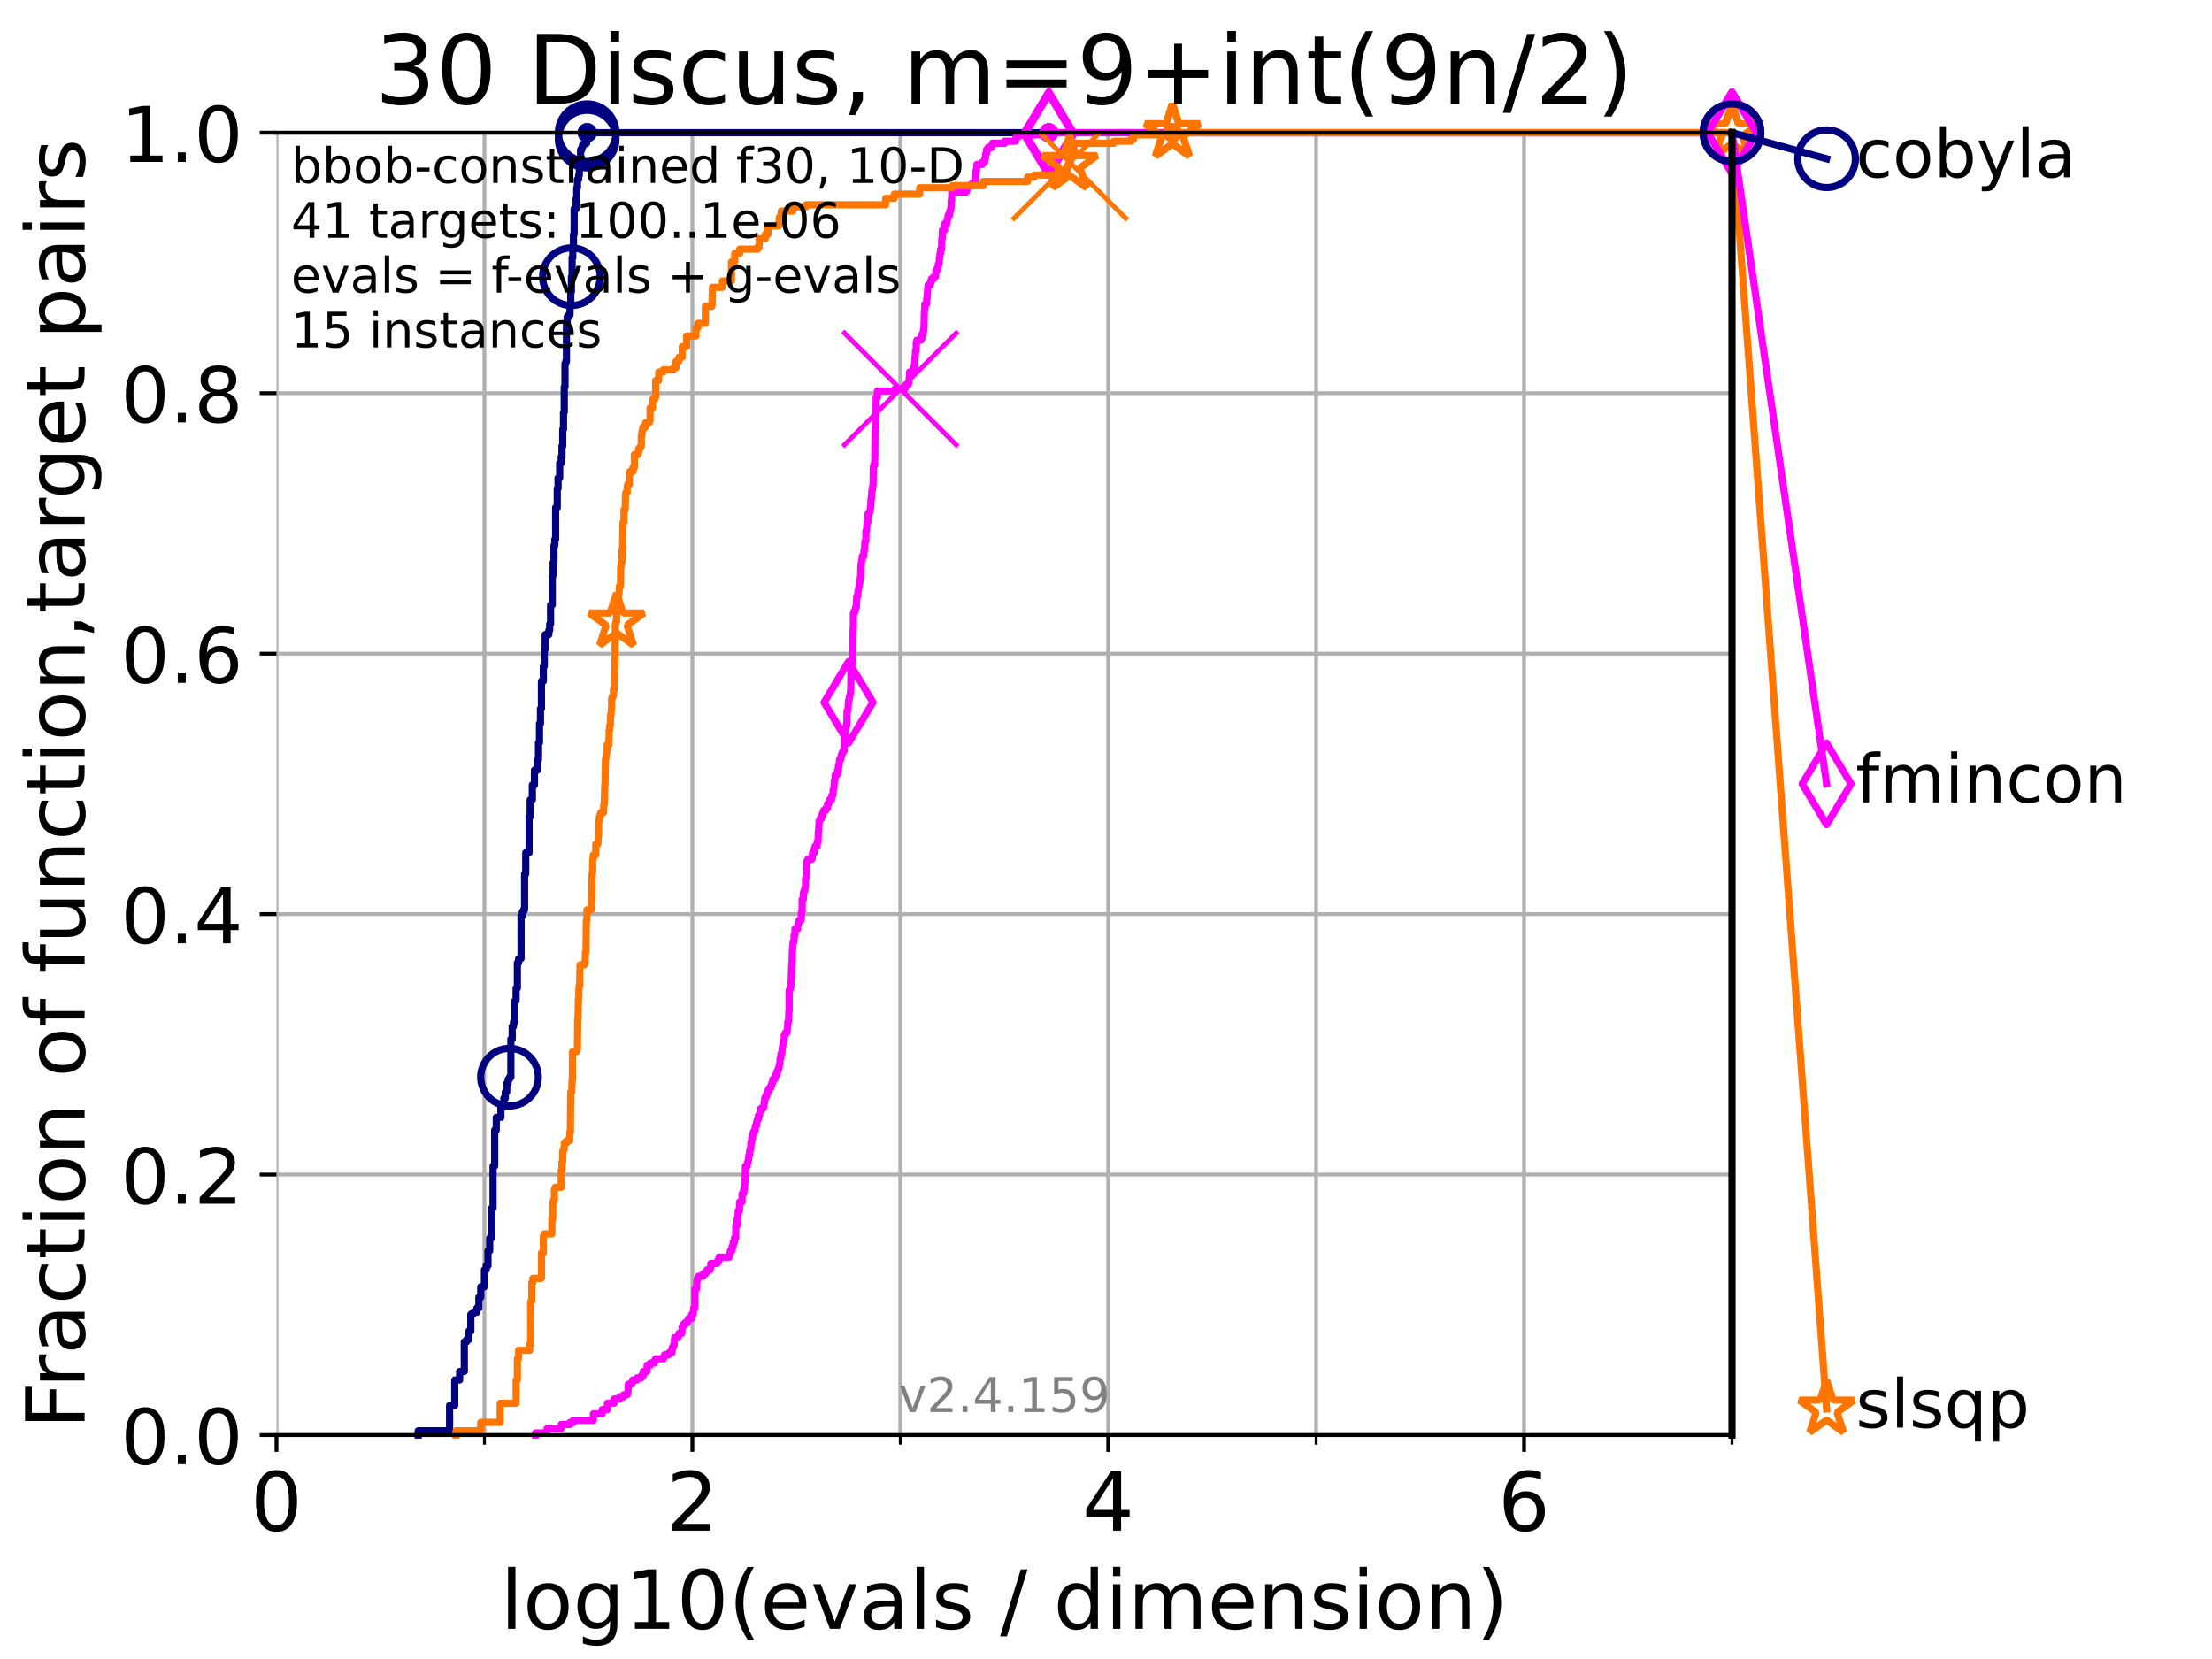 <?xml version="1.0" encoding="utf-8" standalone="no"?>
<!DOCTYPE svg PUBLIC "-//W3C//DTD SVG 1.1//EN"
  "http://www.w3.org/Graphics/SVG/1.1/DTD/svg11.dtd">
<!-- Created with matplotlib (https://matplotlib.org/) -->
<svg height="345.6pt" version="1.1" viewBox="0 0 460.8 345.6" width="460.8pt" xmlns="http://www.w3.org/2000/svg" xmlns:xlink="http://www.w3.org/1999/xlink">
 <defs>
  <style type="text/css">*{stroke-linecap:butt;stroke-linejoin:round;}</style>
 </defs>
 <g id="figure_1">
  <g id="patch_1">
   <path d="M 0 345.6 
L 460.8 345.6 
L 460.8 0 
L 0 0 
z
" style="fill:#ffffff;"/>
  </g>
  <g id="axes_1">
   <g id="patch_2">
    <path d="M 57.6 298.944 
L 360.806 298.944 
L 360.806 27.648 
L 57.6 27.648 
z
" style="fill:#ffffff;"/>
   </g>
   <g id="matplotlib.axis_1">
    <g id="xtick_1">
     <g id="line2d_1">
      <path clip-path="url(#p8f53ff1ee2)" d="M 57.6 298.944 
L 57.6 27.648 
" style="fill:none;stroke:#b0b0b0;stroke-linecap:square;stroke-width:0.8;"/>
     </g>
     <g id="line2d_2">
      <defs>
       <path d="M 0 0 
L 0 3.5 
" id="mb1992774d4" style="stroke:#000000;stroke-width:0.8;"/>
      </defs>
      <g>
       <use style="stroke:#000000;stroke-width:0.8;" x="57.6" xlink:href="#mb1992774d4" y="298.944"/>
      </g>
     </g>
     <g id="text_1">
      <!-- 0 -->
      <g transform="translate(52.192 318.861)scale(0.17 -0.17)">
       <defs>
        <path d="M 31.781 66.406 
Q 24.172 66.406 20.328 58.906 
Q 16.5 51.422 16.5 36.375 
Q 16.5 21.391 20.328 13.891 
Q 24.172 6.391 31.781 6.391 
Q 39.453 6.391 43.281 13.891 
Q 47.125 21.391 47.125 36.375 
Q 47.125 51.422 43.281 58.906 
Q 39.453 66.406 31.781 66.406 
z
M 31.781 74.219 
Q 44.047 74.219 50.516 64.516 
Q 56.984 54.828 56.984 36.375 
Q 56.984 17.969 50.516 8.266 
Q 44.047 -1.422 31.781 -1.422 
Q 19.531 -1.422 13.062 8.266 
Q 6.594 17.969 6.594 36.375 
Q 6.594 54.828 13.062 64.516 
Q 19.531 74.219 31.781 74.219 
z
" id="DejaVuSans-48"/>
       </defs>
       <use xlink:href="#DejaVuSans-48"/>
      </g>
     </g>
    </g>
    <g id="xtick_2">
     <g id="line2d_3">
      <path clip-path="url(#p8f53ff1ee2)" d="M 144.23 298.944 
L 144.23 27.648 
" style="fill:none;stroke:#b0b0b0;stroke-linecap:square;stroke-width:0.8;"/>
     </g>
     <g id="line2d_4">
      <g>
       <use style="stroke:#000000;stroke-width:0.8;" x="144.23" xlink:href="#mb1992774d4" y="298.944"/>
      </g>
     </g>
     <g id="text_2">
      <!-- 2 -->
      <g transform="translate(138.822 318.861)scale(0.17 -0.17)">
       <defs>
        <path d="M 19.188 8.297 
L 53.609 8.297 
L 53.609 0 
L 7.328 0 
L 7.328 8.297 
Q 12.938 14.109 22.625 23.891 
Q 32.328 33.688 34.812 36.531 
Q 39.547 41.844 41.422 45.531 
Q 43.312 49.219 43.312 52.781 
Q 43.312 58.594 39.234 62.25 
Q 35.156 65.922 28.609 65.922 
Q 23.969 65.922 18.812 64.312 
Q 13.672 62.703 7.812 59.422 
L 7.812 69.391 
Q 13.766 71.781 18.938 73 
Q 24.125 74.219 28.422 74.219 
Q 39.75 74.219 46.484 68.547 
Q 53.219 62.891 53.219 53.422 
Q 53.219 48.922 51.531 44.891 
Q 49.859 40.875 45.406 35.406 
Q 44.188 33.984 37.641 27.219 
Q 31.109 20.453 19.188 8.297 
z
" id="DejaVuSans-50"/>
       </defs>
       <use xlink:href="#DejaVuSans-50"/>
      </g>
     </g>
    </g>
    <g id="xtick_3">
     <g id="line2d_5">
      <path clip-path="url(#p8f53ff1ee2)" d="M 230.861 298.944 
L 230.861 27.648 
" style="fill:none;stroke:#b0b0b0;stroke-linecap:square;stroke-width:0.8;"/>
     </g>
     <g id="line2d_6">
      <g>
       <use style="stroke:#000000;stroke-width:0.8;" x="230.861" xlink:href="#mb1992774d4" y="298.944"/>
      </g>
     </g>
     <g id="text_3">
      <!-- 4 -->
      <g transform="translate(225.453 318.861)scale(0.17 -0.17)">
       <defs>
        <path d="M 37.797 64.312 
L 12.891 25.391 
L 37.797 25.391 
z
M 35.203 72.906 
L 47.609 72.906 
L 47.609 25.391 
L 58.016 25.391 
L 58.016 17.188 
L 47.609 17.188 
L 47.609 0 
L 37.797 0 
L 37.797 17.188 
L 4.891 17.188 
L 4.891 26.703 
z
" id="DejaVuSans-52"/>
       </defs>
       <use xlink:href="#DejaVuSans-52"/>
      </g>
     </g>
    </g>
    <g id="xtick_4">
     <g id="line2d_7">
      <path clip-path="url(#p8f53ff1ee2)" d="M 317.491 298.944 
L 317.491 27.648 
" style="fill:none;stroke:#b0b0b0;stroke-linecap:square;stroke-width:0.8;"/>
     </g>
     <g id="line2d_8">
      <g>
       <use style="stroke:#000000;stroke-width:0.8;" x="317.491" xlink:href="#mb1992774d4" y="298.944"/>
      </g>
     </g>
     <g id="text_4">
      <!-- 6 -->
      <g transform="translate(312.083 318.861)scale(0.17 -0.17)">
       <defs>
        <path d="M 33.016 40.375 
Q 26.375 40.375 22.484 35.828 
Q 18.609 31.297 18.609 23.391 
Q 18.609 15.531 22.484 10.953 
Q 26.375 6.391 33.016 6.391 
Q 39.656 6.391 43.531 10.953 
Q 47.406 15.531 47.406 23.391 
Q 47.406 31.297 43.531 35.828 
Q 39.656 40.375 33.016 40.375 
z
M 52.594 71.297 
L 52.594 62.312 
Q 48.875 64.062 45.094 64.984 
Q 41.312 65.922 37.594 65.922 
Q 27.828 65.922 22.672 59.328 
Q 17.531 52.734 16.797 39.406 
Q 19.672 43.656 24.016 45.922 
Q 28.375 48.188 33.594 48.188 
Q 44.578 48.188 50.953 41.516 
Q 57.328 34.859 57.328 23.391 
Q 57.328 12.156 50.688 5.359 
Q 44.047 -1.422 33.016 -1.422 
Q 20.359 -1.422 13.672 8.266 
Q 6.984 17.969 6.984 36.375 
Q 6.984 53.656 15.188 63.938 
Q 23.391 74.219 37.203 74.219 
Q 40.922 74.219 44.703 73.484 
Q 48.484 72.75 52.594 71.297 
z
" id="DejaVuSans-54"/>
       </defs>
       <use xlink:href="#DejaVuSans-54"/>
      </g>
     </g>
    </g>
    <g id="xtick_5">
     <g id="line2d_9">
      <path clip-path="url(#p8f53ff1ee2)" d="M 100.915 298.944 
L 100.915 27.648 
" style="fill:none;stroke:#b0b0b0;stroke-linecap:square;stroke-width:0.8;"/>
     </g>
     <g id="line2d_10">
      <defs>
       <path d="M 0 0 
L 0 2 
" id="mf95743e56f" style="stroke:#000000;stroke-width:0.6;"/>
      </defs>
      <g>
       <use style="stroke:#000000;stroke-width:0.6;" x="100.915" xlink:href="#mf95743e56f" y="298.944"/>
      </g>
     </g>
    </g>
    <g id="xtick_6">
     <g id="line2d_11">
      <path clip-path="url(#p8f53ff1ee2)" d="M 187.546 298.944 
L 187.546 27.648 
" style="fill:none;stroke:#b0b0b0;stroke-linecap:square;stroke-width:0.8;"/>
     </g>
     <g id="line2d_12">
      <g>
       <use style="stroke:#000000;stroke-width:0.6;" x="187.546" xlink:href="#mf95743e56f" y="298.944"/>
      </g>
     </g>
    </g>
    <g id="xtick_7">
     <g id="line2d_13">
      <path clip-path="url(#p8f53ff1ee2)" d="M 274.176 298.944 
L 274.176 27.648 
" style="fill:none;stroke:#b0b0b0;stroke-linecap:square;stroke-width:0.8;"/>
     </g>
     <g id="line2d_14">
      <g>
       <use style="stroke:#000000;stroke-width:0.6;" x="274.176" xlink:href="#mf95743e56f" y="298.944"/>
      </g>
     </g>
    </g>
    <g id="xtick_8">
     <g id="line2d_15">
      <path clip-path="url(#p8f53ff1ee2)" d="M 360.806 298.944 
L 360.806 27.648 
" style="fill:none;stroke:#b0b0b0;stroke-linecap:square;stroke-width:0.8;"/>
     </g>
     <g id="line2d_16">
      <g>
       <use style="stroke:#000000;stroke-width:0.6;" x="360.806" xlink:href="#mf95743e56f" y="298.944"/>
      </g>
     </g>
    </g>
    <g id="text_5">
     <!-- log10(evals / dimension) -->
     <g transform="translate(104.239 339.314)scale(0.17 -0.17)">
      <defs>
       <path d="M 9.422 75.984 
L 18.406 75.984 
L 18.406 0 
L 9.422 0 
z
" id="DejaVuSans-108"/>
       <path d="M 30.609 48.391 
Q 23.391 48.391 19.188 42.75 
Q 14.984 37.109 14.984 27.297 
Q 14.984 17.484 19.156 11.844 
Q 23.344 6.203 30.609 6.203 
Q 37.797 6.203 41.984 11.859 
Q 46.188 17.531 46.188 27.297 
Q 46.188 37.016 41.984 42.703 
Q 37.797 48.391 30.609 48.391 
z
M 30.609 56 
Q 42.328 56 49.016 48.375 
Q 55.719 40.766 55.719 27.297 
Q 55.719 13.875 49.016 6.219 
Q 42.328 -1.422 30.609 -1.422 
Q 18.844 -1.422 12.172 6.219 
Q 5.516 13.875 5.516 27.297 
Q 5.516 40.766 12.172 48.375 
Q 18.844 56 30.609 56 
z
" id="DejaVuSans-111"/>
       <path d="M 45.406 27.984 
Q 45.406 37.75 41.375 43.109 
Q 37.359 48.484 30.078 48.484 
Q 22.859 48.484 18.828 43.109 
Q 14.797 37.75 14.797 27.984 
Q 14.797 18.266 18.828 12.891 
Q 22.859 7.516 30.078 7.516 
Q 37.359 7.516 41.375 12.891 
Q 45.406 18.266 45.406 27.984 
z
M 54.391 6.781 
Q 54.391 -7.172 48.188 -13.984 
Q 42 -20.797 29.203 -20.797 
Q 24.469 -20.797 20.266 -20.094 
Q 16.062 -19.391 12.109 -17.922 
L 12.109 -9.188 
Q 16.062 -11.328 19.922 -12.344 
Q 23.781 -13.375 27.781 -13.375 
Q 36.625 -13.375 41.016 -8.766 
Q 45.406 -4.156 45.406 5.172 
L 45.406 9.625 
Q 42.625 4.781 38.281 2.391 
Q 33.938 0 27.875 0 
Q 17.828 0 11.672 7.656 
Q 5.516 15.328 5.516 27.984 
Q 5.516 40.672 11.672 48.328 
Q 17.828 56 27.875 56 
Q 33.938 56 38.281 53.609 
Q 42.625 51.219 45.406 46.391 
L 45.406 54.688 
L 54.391 54.688 
z
" id="DejaVuSans-103"/>
       <path d="M 12.406 8.297 
L 28.516 8.297 
L 28.516 63.922 
L 10.984 60.406 
L 10.984 69.391 
L 28.422 72.906 
L 38.281 72.906 
L 38.281 8.297 
L 54.391 8.297 
L 54.391 0 
L 12.406 0 
z
" id="DejaVuSans-49"/>
       <path d="M 31 75.875 
Q 24.469 64.656 21.281 53.656 
Q 18.109 42.672 18.109 31.391 
Q 18.109 20.125 21.312 9.062 
Q 24.516 -2 31 -13.188 
L 23.188 -13.188 
Q 15.875 -1.703 12.234 9.375 
Q 8.594 20.453 8.594 31.391 
Q 8.594 42.281 12.203 53.312 
Q 15.828 64.359 23.188 75.875 
z
" id="DejaVuSans-40"/>
       <path d="M 56.203 29.594 
L 56.203 25.203 
L 14.891 25.203 
Q 15.484 15.922 20.484 11.062 
Q 25.484 6.203 34.422 6.203 
Q 39.594 6.203 44.453 7.469 
Q 49.312 8.734 54.109 11.281 
L 54.109 2.781 
Q 49.266 0.734 44.188 -0.344 
Q 39.109 -1.422 33.891 -1.422 
Q 20.797 -1.422 13.156 6.188 
Q 5.516 13.812 5.516 26.812 
Q 5.516 40.234 12.766 48.109 
Q 20.016 56 32.328 56 
Q 43.359 56 49.781 48.891 
Q 56.203 41.797 56.203 29.594 
z
M 47.219 32.234 
Q 47.125 39.594 43.094 43.984 
Q 39.062 48.391 32.422 48.391 
Q 24.906 48.391 20.391 44.141 
Q 15.875 39.891 15.188 32.172 
z
" id="DejaVuSans-101"/>
       <path d="M 2.984 54.688 
L 12.5 54.688 
L 29.594 8.797 
L 46.688 54.688 
L 56.203 54.688 
L 35.688 0 
L 23.484 0 
z
" id="DejaVuSans-118"/>
       <path d="M 34.281 27.484 
Q 23.391 27.484 19.188 25 
Q 14.984 22.516 14.984 16.5 
Q 14.984 11.719 18.141 8.906 
Q 21.297 6.109 26.703 6.109 
Q 34.188 6.109 38.703 11.406 
Q 43.219 16.703 43.219 25.484 
L 43.219 27.484 
z
M 52.203 31.203 
L 52.203 0 
L 43.219 0 
L 43.219 8.297 
Q 40.141 3.328 35.547 0.953 
Q 30.953 -1.422 24.312 -1.422 
Q 15.922 -1.422 10.953 3.297 
Q 6 8.016 6 15.922 
Q 6 25.141 12.172 29.828 
Q 18.359 34.516 30.609 34.516 
L 43.219 34.516 
L 43.219 35.406 
Q 43.219 41.609 39.141 45 
Q 35.062 48.391 27.688 48.391 
Q 23 48.391 18.547 47.266 
Q 14.109 46.141 10.016 43.891 
L 10.016 52.203 
Q 14.938 54.109 19.578 55.047 
Q 24.219 56 28.609 56 
Q 40.484 56 46.344 49.844 
Q 52.203 43.703 52.203 31.203 
z
" id="DejaVuSans-97"/>
       <path d="M 44.281 53.078 
L 44.281 44.578 
Q 40.484 46.531 36.375 47.5 
Q 32.281 48.484 27.875 48.484 
Q 21.188 48.484 17.844 46.438 
Q 14.5 44.391 14.5 40.281 
Q 14.5 37.156 16.891 35.375 
Q 19.281 33.594 26.516 31.984 
L 29.594 31.297 
Q 39.156 29.25 43.188 25.516 
Q 47.219 21.781 47.219 15.094 
Q 47.219 7.469 41.188 3.016 
Q 35.156 -1.422 24.609 -1.422 
Q 20.219 -1.422 15.453 -0.562 
Q 10.688 0.297 5.422 2 
L 5.422 11.281 
Q 10.406 8.688 15.234 7.391 
Q 20.062 6.109 24.812 6.109 
Q 31.156 6.109 34.562 8.281 
Q 37.984 10.453 37.984 14.406 
Q 37.984 18.062 35.516 20.016 
Q 33.062 21.969 24.703 23.781 
L 21.578 24.516 
Q 13.234 26.266 9.516 29.906 
Q 5.812 33.547 5.812 39.891 
Q 5.812 47.609 11.281 51.797 
Q 16.75 56 26.812 56 
Q 31.781 56 36.172 55.266 
Q 40.578 54.547 44.281 53.078 
z
" id="DejaVuSans-115"/>
       <path id="DejaVuSans-32"/>
       <path d="M 25.391 72.906 
L 33.688 72.906 
L 8.297 -9.281 
L 0 -9.281 
z
" id="DejaVuSans-47"/>
       <path d="M 45.406 46.391 
L 45.406 75.984 
L 54.391 75.984 
L 54.391 0 
L 45.406 0 
L 45.406 8.203 
Q 42.578 3.328 38.25 0.953 
Q 33.938 -1.422 27.875 -1.422 
Q 17.969 -1.422 11.734 6.484 
Q 5.516 14.406 5.516 27.297 
Q 5.516 40.188 11.734 48.094 
Q 17.969 56 27.875 56 
Q 33.938 56 38.25 53.625 
Q 42.578 51.266 45.406 46.391 
z
M 14.797 27.297 
Q 14.797 17.391 18.875 11.75 
Q 22.953 6.109 30.078 6.109 
Q 37.203 6.109 41.297 11.75 
Q 45.406 17.391 45.406 27.297 
Q 45.406 37.203 41.297 42.844 
Q 37.203 48.484 30.078 48.484 
Q 22.953 48.484 18.875 42.844 
Q 14.797 37.203 14.797 27.297 
z
" id="DejaVuSans-100"/>
       <path d="M 9.422 54.688 
L 18.406 54.688 
L 18.406 0 
L 9.422 0 
z
M 9.422 75.984 
L 18.406 75.984 
L 18.406 64.594 
L 9.422 64.594 
z
" id="DejaVuSans-105"/>
       <path d="M 52 44.188 
Q 55.375 50.25 60.062 53.125 
Q 64.75 56 71.094 56 
Q 79.641 56 84.281 50.016 
Q 88.922 44.047 88.922 33.016 
L 88.922 0 
L 79.891 0 
L 79.891 32.719 
Q 79.891 40.578 77.094 44.375 
Q 74.312 48.188 68.609 48.188 
Q 61.625 48.188 57.562 43.547 
Q 53.516 38.922 53.516 30.906 
L 53.516 0 
L 44.484 0 
L 44.484 32.719 
Q 44.484 40.625 41.703 44.406 
Q 38.922 48.188 33.109 48.188 
Q 26.219 48.188 22.156 43.531 
Q 18.109 38.875 18.109 30.906 
L 18.109 0 
L 9.078 0 
L 9.078 54.688 
L 18.109 54.688 
L 18.109 46.188 
Q 21.188 51.219 25.484 53.609 
Q 29.781 56 35.688 56 
Q 41.656 56 45.828 52.969 
Q 50 49.953 52 44.188 
z
" id="DejaVuSans-109"/>
       <path d="M 54.891 33.016 
L 54.891 0 
L 45.906 0 
L 45.906 32.719 
Q 45.906 40.484 42.875 44.328 
Q 39.844 48.188 33.797 48.188 
Q 26.516 48.188 22.312 43.547 
Q 18.109 38.922 18.109 30.906 
L 18.109 0 
L 9.078 0 
L 9.078 54.688 
L 18.109 54.688 
L 18.109 46.188 
Q 21.344 51.125 25.703 53.562 
Q 30.078 56 35.797 56 
Q 45.219 56 50.047 50.172 
Q 54.891 44.344 54.891 33.016 
z
" id="DejaVuSans-110"/>
       <path d="M 8.016 75.875 
L 15.828 75.875 
Q 23.141 64.359 26.781 53.312 
Q 30.422 42.281 30.422 31.391 
Q 30.422 20.453 26.781 9.375 
Q 23.141 -1.703 15.828 -13.188 
L 8.016 -13.188 
Q 14.5 -2 17.703 9.062 
Q 20.906 20.125 20.906 31.391 
Q 20.906 42.672 17.703 53.656 
Q 14.5 64.656 8.016 75.875 
z
" id="DejaVuSans-41"/>
      </defs>
      <use xlink:href="#DejaVuSans-108"/>
      <use x="27.783" xlink:href="#DejaVuSans-111"/>
      <use x="88.965" xlink:href="#DejaVuSans-103"/>
      <use x="152.441" xlink:href="#DejaVuSans-49"/>
      <use x="216.064" xlink:href="#DejaVuSans-48"/>
      <use x="279.688" xlink:href="#DejaVuSans-40"/>
      <use x="318.701" xlink:href="#DejaVuSans-101"/>
      <use x="380.225" xlink:href="#DejaVuSans-118"/>
      <use x="439.404" xlink:href="#DejaVuSans-97"/>
      <use x="500.684" xlink:href="#DejaVuSans-108"/>
      <use x="528.467" xlink:href="#DejaVuSans-115"/>
      <use x="580.566" xlink:href="#DejaVuSans-32"/>
      <use x="612.354" xlink:href="#DejaVuSans-47"/>
      <use x="646.045" xlink:href="#DejaVuSans-32"/>
      <use x="677.832" xlink:href="#DejaVuSans-100"/>
      <use x="741.309" xlink:href="#DejaVuSans-105"/>
      <use x="769.092" xlink:href="#DejaVuSans-109"/>
      <use x="866.504" xlink:href="#DejaVuSans-101"/>
      <use x="928.027" xlink:href="#DejaVuSans-110"/>
      <use x="991.406" xlink:href="#DejaVuSans-115"/>
      <use x="1043.506" xlink:href="#DejaVuSans-105"/>
      <use x="1071.289" xlink:href="#DejaVuSans-111"/>
      <use x="1132.471" xlink:href="#DejaVuSans-110"/>
      <use x="1195.85" xlink:href="#DejaVuSans-41"/>
     </g>
    </g>
   </g>
   <g id="matplotlib.axis_2">
    <g id="ytick_1">
     <g id="line2d_17">
      <path clip-path="url(#p8f53ff1ee2)" d="M 57.6 298.944 
L 360.806 298.944 
" style="fill:none;stroke:#b0b0b0;stroke-linecap:square;stroke-width:0.8;"/>
     </g>
     <g id="line2d_18">
      <defs>
       <path d="M 0 0 
L -3.5 0 
" id="md84948b8ee" style="stroke:#000000;stroke-width:0.8;"/>
      </defs>
      <g>
       <use style="stroke:#000000;stroke-width:0.8;" x="57.6" xlink:href="#md84948b8ee" y="298.944"/>
      </g>
     </g>
     <g id="text_6">
      <!-- 0.0 -->
      <g transform="translate(25.155 305.023)scale(0.16 -0.16)">
       <defs>
        <path d="M 10.688 12.406 
L 21 12.406 
L 21 0 
L 10.688 0 
z
" id="DejaVuSans-46"/>
       </defs>
       <use xlink:href="#DejaVuSans-48"/>
       <use x="63.623" xlink:href="#DejaVuSans-46"/>
       <use x="95.41" xlink:href="#DejaVuSans-48"/>
      </g>
     </g>
    </g>
    <g id="ytick_2">
     <g id="line2d_19">
      <path clip-path="url(#p8f53ff1ee2)" d="M 57.6 244.685 
L 360.806 244.685 
" style="fill:none;stroke:#b0b0b0;stroke-linecap:square;stroke-width:0.8;"/>
     </g>
     <g id="line2d_20">
      <g>
       <use style="stroke:#000000;stroke-width:0.8;" x="57.6" xlink:href="#md84948b8ee" y="244.685"/>
      </g>
     </g>
     <g id="text_7">
      <!-- 0.2 -->
      <g transform="translate(25.155 250.764)scale(0.16 -0.16)">
       <use xlink:href="#DejaVuSans-48"/>
       <use x="63.623" xlink:href="#DejaVuSans-46"/>
       <use x="95.41" xlink:href="#DejaVuSans-50"/>
      </g>
     </g>
    </g>
    <g id="ytick_3">
     <g id="line2d_21">
      <path clip-path="url(#p8f53ff1ee2)" d="M 57.6 190.426 
L 360.806 190.426 
" style="fill:none;stroke:#b0b0b0;stroke-linecap:square;stroke-width:0.8;"/>
     </g>
     <g id="line2d_22">
      <g>
       <use style="stroke:#000000;stroke-width:0.8;" x="57.6" xlink:href="#md84948b8ee" y="190.426"/>
      </g>
     </g>
     <g id="text_8">
      <!-- 0.4 -->
      <g transform="translate(25.155 196.504)scale(0.16 -0.16)">
       <use xlink:href="#DejaVuSans-48"/>
       <use x="63.623" xlink:href="#DejaVuSans-46"/>
       <use x="95.41" xlink:href="#DejaVuSans-52"/>
      </g>
     </g>
    </g>
    <g id="ytick_4">
     <g id="line2d_23">
      <path clip-path="url(#p8f53ff1ee2)" d="M 57.6 136.166 
L 360.806 136.166 
" style="fill:none;stroke:#b0b0b0;stroke-linecap:square;stroke-width:0.8;"/>
     </g>
     <g id="line2d_24">
      <g>
       <use style="stroke:#000000;stroke-width:0.8;" x="57.6" xlink:href="#md84948b8ee" y="136.166"/>
      </g>
     </g>
     <g id="text_9">
      <!-- 0.6 -->
      <g transform="translate(25.155 142.245)scale(0.16 -0.16)">
       <use xlink:href="#DejaVuSans-48"/>
       <use x="63.623" xlink:href="#DejaVuSans-46"/>
       <use x="95.41" xlink:href="#DejaVuSans-54"/>
      </g>
     </g>
    </g>
    <g id="ytick_5">
     <g id="line2d_25">
      <path clip-path="url(#p8f53ff1ee2)" d="M 57.6 81.907 
L 360.806 81.907 
" style="fill:none;stroke:#b0b0b0;stroke-linecap:square;stroke-width:0.8;"/>
     </g>
     <g id="line2d_26">
      <g>
       <use style="stroke:#000000;stroke-width:0.8;" x="57.6" xlink:href="#md84948b8ee" y="81.907"/>
      </g>
     </g>
     <g id="text_10">
      <!-- 0.8 -->
      <g transform="translate(25.155 87.986)scale(0.16 -0.16)">
       <defs>
        <path d="M 31.781 34.625 
Q 24.75 34.625 20.719 30.859 
Q 16.703 27.094 16.703 20.516 
Q 16.703 13.922 20.719 10.156 
Q 24.75 6.391 31.781 6.391 
Q 38.812 6.391 42.859 10.172 
Q 46.922 13.969 46.922 20.516 
Q 46.922 27.094 42.891 30.859 
Q 38.875 34.625 31.781 34.625 
z
M 21.922 38.812 
Q 15.578 40.375 12.031 44.719 
Q 8.5 49.078 8.5 55.328 
Q 8.5 64.062 14.719 69.141 
Q 20.953 74.219 31.781 74.219 
Q 42.672 74.219 48.875 69.141 
Q 55.078 64.062 55.078 55.328 
Q 55.078 49.078 51.531 44.719 
Q 48 40.375 41.703 38.812 
Q 48.828 37.156 52.797 32.312 
Q 56.781 27.484 56.781 20.516 
Q 56.781 9.906 50.312 4.234 
Q 43.844 -1.422 31.781 -1.422 
Q 19.734 -1.422 13.25 4.234 
Q 6.781 9.906 6.781 20.516 
Q 6.781 27.484 10.781 32.312 
Q 14.797 37.156 21.922 38.812 
z
M 18.312 54.391 
Q 18.312 48.734 21.844 45.562 
Q 25.391 42.391 31.781 42.391 
Q 38.141 42.391 41.719 45.562 
Q 45.312 48.734 45.312 54.391 
Q 45.312 60.062 41.719 63.234 
Q 38.141 66.406 31.781 66.406 
Q 25.391 66.406 21.844 63.234 
Q 18.312 60.062 18.312 54.391 
z
" id="DejaVuSans-56"/>
       </defs>
       <use xlink:href="#DejaVuSans-48"/>
       <use x="63.623" xlink:href="#DejaVuSans-46"/>
       <use x="95.41" xlink:href="#DejaVuSans-56"/>
      </g>
     </g>
    </g>
    <g id="ytick_6">
     <g id="line2d_27">
      <path clip-path="url(#p8f53ff1ee2)" d="M 57.6 27.648 
L 360.806 27.648 
" style="fill:none;stroke:#b0b0b0;stroke-linecap:square;stroke-width:0.8;"/>
     </g>
     <g id="line2d_28">
      <g>
       <use style="stroke:#000000;stroke-width:0.8;" x="57.6" xlink:href="#md84948b8ee" y="27.648"/>
      </g>
     </g>
     <g id="text_11">
      <!-- 1.0 -->
      <g transform="translate(25.155 33.727)scale(0.16 -0.16)">
       <use xlink:href="#DejaVuSans-49"/>
       <use x="63.623" xlink:href="#DejaVuSans-46"/>
       <use x="95.41" xlink:href="#DejaVuSans-48"/>
      </g>
     </g>
    </g>
    <g id="text_12">
     <!-- Fraction of function,target pairs -->
     <g transform="translate(17.62 297.681)rotate(-90)scale(0.17 -0.17)">
      <defs>
       <path d="M 9.812 72.906 
L 51.703 72.906 
L 51.703 64.594 
L 19.672 64.594 
L 19.672 43.109 
L 48.578 43.109 
L 48.578 34.812 
L 19.672 34.812 
L 19.672 0 
L 9.812 0 
z
" id="DejaVuSans-70"/>
       <path d="M 41.109 46.297 
Q 39.594 47.172 37.812 47.578 
Q 36.031 48 33.891 48 
Q 26.266 48 22.188 43.047 
Q 18.109 38.094 18.109 28.812 
L 18.109 0 
L 9.078 0 
L 9.078 54.688 
L 18.109 54.688 
L 18.109 46.188 
Q 20.953 51.172 25.484 53.578 
Q 30.031 56 36.531 56 
Q 37.453 56 38.578 55.875 
Q 39.703 55.766 41.062 55.516 
z
" id="DejaVuSans-114"/>
       <path d="M 48.781 52.594 
L 48.781 44.188 
Q 44.969 46.297 41.141 47.344 
Q 37.312 48.391 33.406 48.391 
Q 24.656 48.391 19.812 42.844 
Q 14.984 37.312 14.984 27.297 
Q 14.984 17.281 19.812 11.734 
Q 24.656 6.203 33.406 6.203 
Q 37.312 6.203 41.141 7.25 
Q 44.969 8.297 48.781 10.406 
L 48.781 2.094 
Q 45.016 0.344 40.984 -0.531 
Q 36.969 -1.422 32.422 -1.422 
Q 20.062 -1.422 12.781 6.344 
Q 5.516 14.109 5.516 27.297 
Q 5.516 40.672 12.859 48.328 
Q 20.219 56 33.016 56 
Q 37.156 56 41.109 55.141 
Q 45.062 54.297 48.781 52.594 
z
" id="DejaVuSans-99"/>
       <path d="M 18.312 70.219 
L 18.312 54.688 
L 36.812 54.688 
L 36.812 47.703 
L 18.312 47.703 
L 18.312 18.016 
Q 18.312 11.328 20.141 9.422 
Q 21.969 7.516 27.594 7.516 
L 36.812 7.516 
L 36.812 0 
L 27.594 0 
Q 17.188 0 13.234 3.875 
Q 9.281 7.766 9.281 18.016 
L 9.281 47.703 
L 2.688 47.703 
L 2.688 54.688 
L 9.281 54.688 
L 9.281 70.219 
z
" id="DejaVuSans-116"/>
       <path d="M 37.109 75.984 
L 37.109 68.5 
L 28.516 68.5 
Q 23.688 68.5 21.797 66.547 
Q 19.922 64.594 19.922 59.516 
L 19.922 54.688 
L 34.719 54.688 
L 34.719 47.703 
L 19.922 47.703 
L 19.922 0 
L 10.891 0 
L 10.891 47.703 
L 2.297 47.703 
L 2.297 54.688 
L 10.891 54.688 
L 10.891 58.5 
Q 10.891 67.625 15.141 71.797 
Q 19.391 75.984 28.609 75.984 
z
" id="DejaVuSans-102"/>
       <path d="M 8.5 21.578 
L 8.5 54.688 
L 17.484 54.688 
L 17.484 21.922 
Q 17.484 14.156 20.5 10.266 
Q 23.531 6.391 29.594 6.391 
Q 36.859 6.391 41.078 11.031 
Q 45.312 15.672 45.312 23.688 
L 45.312 54.688 
L 54.297 54.688 
L 54.297 0 
L 45.312 0 
L 45.312 8.406 
Q 42.047 3.422 37.719 1 
Q 33.406 -1.422 27.688 -1.422 
Q 18.266 -1.422 13.375 4.438 
Q 8.5 10.297 8.5 21.578 
z
M 31.109 56 
z
" id="DejaVuSans-117"/>
       <path d="M 11.719 12.406 
L 22.016 12.406 
L 22.016 4 
L 14.016 -11.625 
L 7.719 -11.625 
L 11.719 4 
z
" id="DejaVuSans-44"/>
       <path d="M 18.109 8.203 
L 18.109 -20.797 
L 9.078 -20.797 
L 9.078 54.688 
L 18.109 54.688 
L 18.109 46.391 
Q 20.953 51.266 25.266 53.625 
Q 29.594 56 35.594 56 
Q 45.562 56 51.781 48.094 
Q 58.016 40.188 58.016 27.297 
Q 58.016 14.406 51.781 6.484 
Q 45.562 -1.422 35.594 -1.422 
Q 29.594 -1.422 25.266 0.953 
Q 20.953 3.328 18.109 8.203 
z
M 48.688 27.297 
Q 48.688 37.203 44.609 42.844 
Q 40.531 48.484 33.406 48.484 
Q 26.266 48.484 22.188 42.844 
Q 18.109 37.203 18.109 27.297 
Q 18.109 17.391 22.188 11.75 
Q 26.266 6.109 33.406 6.109 
Q 40.531 6.109 44.609 11.75 
Q 48.688 17.391 48.688 27.297 
z
" id="DejaVuSans-112"/>
      </defs>
      <use xlink:href="#DejaVuSans-70"/>
      <use x="50.27" xlink:href="#DejaVuSans-114"/>
      <use x="91.383" xlink:href="#DejaVuSans-97"/>
      <use x="152.662" xlink:href="#DejaVuSans-99"/>
      <use x="207.643" xlink:href="#DejaVuSans-116"/>
      <use x="246.852" xlink:href="#DejaVuSans-105"/>
      <use x="274.635" xlink:href="#DejaVuSans-111"/>
      <use x="335.816" xlink:href="#DejaVuSans-110"/>
      <use x="399.195" xlink:href="#DejaVuSans-32"/>
      <use x="430.982" xlink:href="#DejaVuSans-111"/>
      <use x="492.164" xlink:href="#DejaVuSans-102"/>
      <use x="527.369" xlink:href="#DejaVuSans-32"/>
      <use x="559.156" xlink:href="#DejaVuSans-102"/>
      <use x="594.361" xlink:href="#DejaVuSans-117"/>
      <use x="657.74" xlink:href="#DejaVuSans-110"/>
      <use x="721.119" xlink:href="#DejaVuSans-99"/>
      <use x="776.1" xlink:href="#DejaVuSans-116"/>
      <use x="815.309" xlink:href="#DejaVuSans-105"/>
      <use x="843.092" xlink:href="#DejaVuSans-111"/>
      <use x="904.273" xlink:href="#DejaVuSans-110"/>
      <use x="967.652" xlink:href="#DejaVuSans-44"/>
      <use x="999.439" xlink:href="#DejaVuSans-116"/>
      <use x="1038.648" xlink:href="#DejaVuSans-97"/>
      <use x="1099.928" xlink:href="#DejaVuSans-114"/>
      <use x="1139.291" xlink:href="#DejaVuSans-103"/>
      <use x="1202.768" xlink:href="#DejaVuSans-101"/>
      <use x="1264.291" xlink:href="#DejaVuSans-116"/>
      <use x="1303.5" xlink:href="#DejaVuSans-32"/>
      <use x="1335.287" xlink:href="#DejaVuSans-112"/>
      <use x="1398.764" xlink:href="#DejaVuSans-97"/>
      <use x="1460.043" xlink:href="#DejaVuSans-105"/>
      <use x="1487.826" xlink:href="#DejaVuSans-114"/>
      <use x="1528.939" xlink:href="#DejaVuSans-115"/>
     </g>
    </g>
   </g>
   <g id="line2d_29">
    <defs>
     <path d="M 0 1.5 
C 0.398 1.5 0.779 1.342 1.061 1.061 
C 1.342 0.779 1.5 0.398 1.5 0 
C 1.5 -0.398 1.342 -0.779 1.061 -1.061 
C 0.779 -1.342 0.398 -1.5 0 -1.5 
C -0.398 -1.5 -0.779 -1.342 -1.061 -1.061 
C -1.342 -0.779 -1.5 -0.398 -1.5 0 
C -1.5 0.398 -1.342 0.779 -1.061 1.061 
C -0.779 1.342 -0.398 1.5 0 1.5 
z
" id="m063ceaa993" style="stroke:#000080;"/>
    </defs>
    <g>
     <use style="fill:#000080;stroke:#000080;" x="122.32" xlink:href="#m063ceaa993" y="27.648"/>
     <use style="fill:#000080;stroke:#000080;" x="122.32" xlink:href="#m063ceaa993" y="27.648"/>
    </g>
   </g>
   <g id="line2d_30">
    <path d="M 87.108 298.944 
L 87.108 298.062 
L 93.66 298.062 
L 93.66 292.768 
L 94.736 292.768 
L 94.736 287.475 
L 95.753 287.475 
L 95.753 285.71 
L 96.718 285.71 
L 96.718 279.534 
L 97.182 279.534 
L 97.182 279.093 
L 97.635 279.093 
L 97.635 277.329 
L 98.078 277.329 
L 98.078 273.799 
L 98.51 273.799 
L 98.51 273.358 
L 99.347 273.358 
L 99.347 272.476 
L 99.751 272.476 
L 99.751 270.27 
L 100.147 270.27 
L 100.147 268.065 
L 100.915 268.065 
L 100.915 264.536 
L 101.288 264.536 
L 101.288 263.653 
L 101.653 263.653 
L 101.653 260.566 
L 102.011 260.566 
L 102.011 257.919 
L 102.363 257.919 
L 102.363 251.743 
L 102.708 251.743 
L 102.708 242.92 
L 103.047 242.92 
L 103.047 235.421 
L 103.38 235.421 
L 103.38 232.774 
L 104.345 232.774 
L 104.345 230.569 
L 104.962 230.569 
L 104.962 228.804 
L 105.263 228.804 
L 105.263 227.481 
L 105.559 227.481 
L 105.559 225.716 
L 105.851 225.716 
L 105.851 224.834 
L 106.138 224.834 
L 106.138 224.393 
L 106.421 224.393 
L 106.421 216.452 
L 106.699 216.452 
L 106.699 213.806 
L 106.974 213.806 
L 106.974 212.923 
L 107.245 212.923 
L 107.245 208.512 
L 107.512 208.512 
L 107.512 205.865 
L 107.775 205.865 
L 107.775 200.572 
L 108.034 200.572 
L 108.034 199.689 
L 108.543 199.689 
L 108.543 190.867 
L 108.792 190.867 
L 108.792 189.984 
L 109.038 189.984 
L 109.038 189.543 
L 109.28 189.543 
L 109.28 182.044 
L 109.52 182.044 
L 109.52 177.633 
L 110.221 177.633 
L 110.221 170.134 
L 110.449 170.134 
L 110.449 166.604 
L 110.897 166.604 
L 110.897 163.517 
L 111.335 163.517 
L 111.335 160.429 
L 111.972 160.429 
L 111.972 158.223 
L 112.18 158.223 
L 112.18 154.694 
L 112.386 154.694 
L 112.386 150.724 
L 112.589 150.724 
L 112.589 147.636 
L 112.79 147.636 
L 112.79 141.901 
L 113.186 141.901 
L 113.186 138.813 
L 113.381 138.813 
L 113.381 135.284 
L 113.574 135.284 
L 113.574 132.196 
L 114.327 132.196 
L 114.327 131.314 
L 114.51 131.314 
L 114.51 129.991 
L 114.692 129.991 
L 114.692 126.02 
L 115.051 126.02 
L 115.051 119.845 
L 115.227 119.845 
L 115.227 117.198 
L 115.402 117.198 
L 115.402 113.669 
L 115.576 113.669 
L 115.576 112.345 
L 115.747 112.345 
L 115.747 105.728 
L 116.086 105.728 
L 116.086 101.758 
L 116.253 101.758 
L 116.253 99.552 
L 116.584 99.552 
L 116.584 96.465 
L 116.908 96.465 
L 116.908 95.141 
L 117.068 95.141 
L 117.068 92.935 
L 117.227 92.935 
L 117.227 89.406 
L 117.384 89.406 
L 117.384 85.877 
L 117.54 85.877 
L 117.54 80.584 
L 117.695 80.584 
L 117.695 75.731 
L 117.849 75.731 
L 117.849 75.29 
L 118.001 75.29 
L 118.001 67.35 
L 118.152 67.35 
L 118.152 66.026 
L 118.451 66.026 
L 118.451 65.585 
L 118.745 65.585 
L 118.745 63.821 
L 118.89 63.821 
L 118.89 60.733 
L 119.034 60.733 
L 119.034 57.645 
L 119.177 57.645 
L 119.177 53.675 
L 119.319 53.675 
L 119.319 51.91 
L 119.46 51.91 
L 119.46 48.822 
L 119.6 48.822 
L 119.6 43.529 
L 120.013 43.529 
L 120.013 41.323 
L 120.149 41.323 
L 120.149 39.117 
L 120.284 39.117 
L 120.284 37.353 
L 120.551 37.353 
L 120.551 36.471 
L 120.683 36.471 
L 120.683 34.706 
L 120.814 34.706 
L 120.814 32.942 
L 120.944 32.942 
L 120.944 31.177 
L 121.202 31.177 
L 121.202 30.736 
L 121.329 30.736 
L 121.329 30.295 
L 121.582 30.295 
L 121.582 29.854 
L 122.199 29.854 
L 122.199 28.971 
L 122.32 28.971 
L 122.32 27.648 
L 360.806 27.648 
L 360.806 27.648 
" style="fill:none;stroke:#000080;stroke-linecap:square;stroke-width:1.5;"/>
   </g>
   <g id="line2d_31">
    <defs>
     <path d="M 0 6 
C 1.591 6 3.117 5.368 4.243 4.243 
C 5.368 3.117 6 1.591 6 0 
C 6 -1.591 5.368 -3.117 4.243 -4.243 
C 3.117 -5.368 1.591 -6 0 -6 
C -1.591 -6 -3.117 -5.368 -4.243 -4.243 
C -5.368 -3.117 -6 -1.591 -6 0 
C -6 1.591 -5.368 3.117 -4.243 4.243 
C -3.117 5.368 -1.591 6 0 6 
z
" id="mb14300993c" style="stroke:#000080;stroke-width:1.5;"/>
    </defs>
    <g>
     <use style="fill-opacity:0;stroke:#000080;stroke-width:1.5;" x="106.138" xlink:href="#mb14300993c" y="224.393"/>
     <use style="fill-opacity:0;stroke:#000080;stroke-width:1.5;" x="119.034" xlink:href="#mb14300993c" y="57.645"/>
     <use style="fill-opacity:0;stroke:#000080;stroke-width:1.5;" x="122.32" xlink:href="#mb14300993c" y="28.971"/>
     <use style="fill-opacity:0;stroke:#000080;stroke-width:1.5;" x="122.32" xlink:href="#mb14300993c" y="27.648"/>
     <use style="fill-opacity:0;stroke:#000080;stroke-width:1.5;" x="360.806" xlink:href="#mb14300993c" y="27.648"/>
    </g>
   </g>
   <g id="line2d_32">
    <path style="fill:none;stroke:#000080;stroke-linecap:square;stroke-width:1.5;"/>
    <g/>
   </g>
   <g id="line2d_33">
    <defs>
     <path d="M 0 1.5 
C 0.398 1.5 0.779 1.342 1.061 1.061 
C 1.342 0.779 1.5 0.398 1.5 0 
C 1.5 -0.398 1.342 -0.779 1.061 -1.061 
C 0.779 -1.342 0.398 -1.5 0 -1.5 
C -0.398 -1.5 -0.779 -1.342 -1.061 -1.061 
C -1.342 -0.779 -1.5 -0.398 -1.5 0 
C -1.5 0.398 -1.342 0.779 -1.061 1.061 
C -0.779 1.342 -0.398 1.5 0 1.5 
z
" id="m560b5077df" style="stroke:#ff00ff;"/>
    </defs>
    <g>
     <use style="fill:#ff00ff;stroke:#ff00ff;" x="218.489" xlink:href="#m560b5077df" y="27.648"/>
     <use style="fill:#ff00ff;stroke:#ff00ff;" x="218.489" xlink:href="#m560b5077df" y="27.648"/>
    </g>
   </g>
   <g id="line2d_34">
    <path d="M 111.55 298.944 
L 111.55 298.503 
L 113.954 298.503 
L 113.954 297.621 
L 116.908 297.621 
L 116.908 296.738 
L 118.745 296.738 
L 118.745 296.297 
L 119.46 296.297 
L 119.46 295.856 
L 123.601 295.856 
L 123.601 294.533 
L 125.425 294.533 
L 125.425 293.65 
L 126.517 293.65 
L 126.517 292.327 
L 127.911 292.327 
L 127.911 291.445 
L 129.041 291.445 
L 129.041 291.004 
L 129.866 291.004 
L 129.866 290.562 
L 130.657 290.562 
L 130.657 290.121 
L 130.811 290.121 
L 130.888 288.357 
L 131.637 288.357 
L 131.637 287.916 
L 131.784 287.916 
L 131.784 287.475 
L 132.709 287.475 
L 132.709 287.033 
L 133.59 287.033 
L 133.59 286.592 
L 133.983 286.592 
L 133.983 285.71 
L 134.746 285.71 
L 134.808 284.387 
L 135.479 284.387 
L 135.479 283.946 
L 136.3 283.946 
L 136.3 283.504 
L 136.528 283.504 
L 136.528 283.063 
L 138.207 283.063 
L 138.207 282.622 
L 138.464 282.622 
L 138.464 282.181 
L 139.411 282.181 
L 139.411 281.74 
L 139.986 281.74 
L 139.986 280.858 
L 140.173 280.858 
L 140.173 280.416 
L 140.405 280.416 
L 140.497 279.093 
L 140.543 279.093 
L 140.543 278.652 
L 141.261 278.652 
L 141.261 278.211 
L 141.437 278.211 
L 141.437 277.77 
L 142.038 277.77 
L 142.08 276.446 
L 142.248 276.446 
L 142.248 276.005 
L 142.662 276.005 
L 142.662 275.564 
L 143.226 275.564 
L 143.226 275.123 
L 143.423 275.123 
L 143.423 274.682 
L 144.079 274.682 
L 144.079 273.799 
L 144.399 273.799 
L 144.492 272.476 
L 144.75 272.476 
L 144.75 268.506 
L 145.112 268.506 
L 145.148 266.741 
L 145.291 266.741 
L 145.291 266.3 
L 145.503 266.3 
L 145.503 265.859 
L 146.429 265.859 
L 146.429 265.418 
L 146.925 265.418 
L 146.925 264.977 
L 147.28 264.977 
L 147.28 264.536 
L 147.94 264.536 
L 147.94 264.095 
L 148.063 264.095 
L 148.063 263.212 
L 149.425 263.212 
L 149.425 262.771 
L 149.764 262.771 
L 149.764 261.889 
L 151.933 261.889 
L 152.033 261.007 
L 152.132 261.007 
L 152.132 260.566 
L 152.475 260.566 
L 152.499 259.683 
L 152.74 259.683 
L 152.74 258.801 
L 153.001 258.801 
L 153.001 257.919 
L 153.259 257.919 
L 153.282 255.272 
L 153.559 255.272 
L 153.559 253.949 
L 153.719 253.949 
L 153.787 252.184 
L 154.057 252.184 
L 154.057 250.42 
L 154.585 250.42 
L 154.585 248.655 
L 154.929 248.655 
L 154.929 247.773 
L 155.056 247.773 
L 155.141 246.449 
L 155.193 246.449 
L 155.288 242.92 
L 155.66 242.92 
L 155.721 242.038 
L 155.884 242.038 
L 155.985 240.715 
L 156.106 240.715 
L 156.146 239.832 
L 156.245 239.832 
L 156.245 239.391 
L 156.403 239.391 
L 156.403 238.068 
L 156.58 238.068 
L 156.58 237.186 
L 156.755 237.186 
L 156.755 236.303 
L 156.909 236.303 
L 156.909 235.862 
L 157.137 235.862 
L 157.137 235.421 
L 157.345 235.421 
L 157.345 234.539 
L 157.568 234.539 
L 157.624 233.657 
L 157.734 233.657 
L 157.734 233.215 
L 157.971 233.215 
L 157.989 232.333 
L 158.223 232.333 
L 158.33 231.451 
L 158.366 231.451 
L 158.366 231.01 
L 158.908 231.01 
L 158.908 230.569 
L 159.131 230.569 
L 159.165 229.686 
L 159.284 229.686 
L 159.284 228.804 
L 159.485 228.804 
L 159.485 228.363 
L 159.685 228.363 
L 159.685 227.922 
L 159.899 227.922 
L 159.899 227.481 
L 160.029 227.481 
L 160.029 227.04 
L 160.287 227.04 
L 160.287 226.598 
L 160.605 226.598 
L 160.605 226.157 
L 160.731 226.157 
L 160.731 225.716 
L 160.902 225.716 
L 160.979 224.834 
L 161.422 224.834 
L 161.512 223.952 
L 161.825 223.952 
L 161.913 223.069 
L 162.103 223.069 
L 162.103 222.628 
L 162.263 222.628 
L 162.335 221.746 
L 162.435 221.746 
L 162.507 220.423 
L 162.677 220.423 
L 162.677 219.54 
L 162.873 219.54 
L 162.943 218.217 
L 163.012 218.217 
L 163.123 217.335 
L 163.178 217.335 
L 163.178 216.894 
L 163.342 216.894 
L 163.369 215.57 
L 163.599 215.57 
L 163.599 215.129 
L 163.945 215.129 
L 164.024 214.247 
L 164.09 214.247 
L 164.09 212.923 
L 164.246 212.923 
L 164.33 210.718 
L 164.389 210.718 
L 164.389 206.306 
L 164.543 206.306 
L 164.543 205.865 
L 164.721 205.865 
L 164.809 204.101 
L 164.834 204.101 
L 164.922 201.013 
L 164.985 201.013 
L 165.059 197.925 
L 165.097 197.925 
L 165.196 196.601 
L 165.233 196.601 
L 165.233 196.16 
L 165.404 196.16 
L 165.404 194.837 
L 165.599 194.837 
L 165.599 193.514 
L 166.158 193.514 
L 166.222 192.631 
L 166.287 192.631 
L 166.287 192.19 
L 166.437 192.19 
L 166.437 191.749 
L 166.815 191.749 
L 166.815 191.308 
L 166.956 191.308 
L 166.956 189.984 
L 167.096 189.984 
L 167.096 187.338 
L 167.34 187.338 
L 167.373 186.014 
L 167.461 186.014 
L 167.461 185.573 
L 167.657 185.573 
L 167.754 184.691 
L 167.808 184.691 
L 167.808 182.926 
L 167.925 182.926 
L 168.021 180.28 
L 168.042 180.28 
L 168.074 179.397 
L 168.316 179.397 
L 168.316 178.956 
L 169.175 178.956 
L 169.264 177.633 
L 169.619 177.633 
L 169.648 176.751 
L 169.775 176.751 
L 169.775 176.309 
L 170.214 176.309 
L 170.233 175.427 
L 170.412 175.427 
L 170.459 173.221 
L 170.524 173.221 
L 170.57 171.898 
L 170.635 171.898 
L 170.635 171.016 
L 170.828 171.016 
L 170.828 170.575 
L 171.092 170.575 
L 171.092 170.134 
L 171.244 170.134 
L 171.244 169.692 
L 171.431 169.692 
L 171.431 169.251 
L 171.582 169.251 
L 171.582 168.81 
L 172.033 168.81 
L 172.033 168.369 
L 172.373 168.369 
L 172.373 167.487 
L 172.649 167.487 
L 172.649 167.046 
L 172.782 167.046 
L 172.782 166.604 
L 173.222 166.604 
L 173.278 165.722 
L 173.494 165.722 
L 173.581 164.399 
L 173.707 164.399 
L 173.801 162.634 
L 173.895 162.634 
L 173.988 161.752 
L 174.026 161.752 
L 174.026 161.311 
L 174.476 161.311 
L 174.476 160.429 
L 174.656 160.429 
L 174.656 159.546 
L 174.783 159.546 
L 174.879 158.223 
L 175.172 158.223 
L 175.215 157.341 
L 175.388 157.341 
L 175.388 156.9 
L 175.574 156.9 
L 175.574 156.458 
L 175.863 156.458 
L 175.884 153.812 
L 175.989 153.812 
L 175.999 152.047 
L 176.217 152.047 
L 176.245 151.165 
L 176.388 151.165 
L 176.463 148.077 
L 176.632 148.077 
L 176.739 146.312 
L 176.759 146.312 
L 176.759 145.871 
L 176.872 145.871 
L 176.978 144.989 
L 177.063 144.989 
L 177.155 144.107 
L 177.214 144.107 
L 177.285 138.813 
L 177.492 138.813 
L 177.492 138.372 
L 177.626 138.372 
L 177.725 130.873 
L 177.772 130.873 
L 177.772 127.785 
L 177.905 127.785 
L 177.905 127.344 
L 178.148 127.344 
L 178.247 126.462 
L 178.395 126.462 
L 178.468 124.256 
L 178.674 124.256 
L 178.746 122.932 
L 178.824 122.932 
L 178.931 122.05 
L 178.985 122.05 
L 179.08 121.168 
L 179.156 121.168 
L 179.221 120.286 
L 179.285 120.286 
L 179.349 117.639 
L 179.419 117.639 
L 179.482 116.757 
L 179.615 116.757 
L 179.615 115.874 
L 179.944 115.874 
L 180.001 114.551 
L 180.09 114.551 
L 180.185 112.786 
L 180.368 112.786 
L 180.385 110.581 
L 180.522 110.581 
L 180.609 108.816 
L 180.788 108.816 
L 180.788 107.052 
L 181.076 107.052 
L 181.076 106.611 
L 181.256 106.611 
L 181.308 105.728 
L 181.397 105.728 
L 181.434 103.964 
L 181.548 103.964 
L 181.615 102.199 
L 181.728 102.199 
L 181.795 101.317 
L 181.866 101.317 
L 181.932 97.347 
L 181.988 97.347 
L 181.988 96.906 
L 182.209 96.906 
L 182.289 88.965 
L 182.462 88.965 
L 182.516 82.789 
L 182.785 82.789 
L 182.785 81.466 
L 186.406 81.466 
L 186.406 81.025 
L 188.508 81.025 
L 188.508 80.584 
L 188.697 80.584 
L 188.697 80.143 
L 189.227 80.143 
L 189.227 79.702 
L 189.359 79.702 
L 189.453 77.937 
L 189.473 77.937 
L 189.473 77.496 
L 190.183 77.496 
L 190.183 77.055 
L 190.365 77.055 
L 190.423 76.172 
L 190.552 76.172 
L 190.61 74.408 
L 190.664 74.408 
L 190.715 73.085 
L 190.838 73.085 
L 190.889 71.32 
L 190.986 71.32 
L 190.986 70.879 
L 191.82 70.879 
L 191.82 70.438 
L 192.046 70.438 
L 192.085 69.556 
L 192.339 69.556 
L 192.364 68.673 
L 192.459 68.673 
L 192.569 64.703 
L 192.604 64.703 
L 192.65 63.38 
L 193.01 63.38 
L 193.061 62.056 
L 193.131 62.056 
L 193.229 60.292 
L 193.254 60.292 
L 193.312 59.409 
L 193.728 59.409 
L 193.728 58.968 
L 193.911 58.968 
L 193.911 58.527 
L 194.024 58.527 
L 194.024 58.086 
L 194.492 58.086 
L 194.492 57.645 
L 194.868 57.645 
L 194.973 56.763 
L 194.985 56.763 
L 194.985 56.322 
L 195.222 56.322 
L 195.222 55.88 
L 195.396 55.88 
L 195.456 54.998 
L 195.642 54.998 
L 195.682 53.675 
L 195.764 53.675 
L 195.825 52.793 
L 195.929 52.793 
L 195.953 51.91 
L 196.152 51.91 
L 196.187 49.705 
L 196.27 49.705 
L 196.332 47.94 
L 196.765 47.94 
L 196.791 46.617 
L 197.277 46.617 
L 197.29 45.734 
L 197.398 45.734 
L 197.507 44.852 
L 197.827 44.852 
L 197.827 43.97 
L 197.986 43.97 
L 197.986 43.529 
L 198.104 43.529 
L 198.134 41.764 
L 198.237 41.764 
L 198.275 40 
L 201.299 40 
L 201.299 39.559 
L 201.44 39.559 
L 201.535 38.676 
L 202.482 38.676 
L 202.482 38.235 
L 203.147 38.235 
L 203.222 36.03 
L 203.263 36.03 
L 203.263 35.588 
L 203.45 35.588 
L 203.522 34.265 
L 204.586 34.265 
L 204.586 33.824 
L 205.09 33.824 
L 205.162 32.942 
L 205.302 32.942 
L 205.308 32.059 
L 205.494 32.059 
L 205.501 31.177 
L 205.817 31.177 
L 205.817 30.736 
L 206.522 30.736 
L 206.522 30.295 
L 206.706 30.295 
L 206.706 29.854 
L 209.291 29.854 
L 209.291 29.413 
L 211.539 29.413 
L 211.539 28.971 
L 211.659 28.971 
L 211.659 28.53 
L 212.165 28.53 
L 212.165 28.089 
L 218.489 28.089 
L 218.489 27.648 
L 360.806 27.648 
L 360.806 27.648 
" style="fill:none;stroke:#ff00ff;stroke-linecap:square;stroke-width:1.5;"/>
   </g>
   <g id="line2d_35">
    <defs>
     <path d="M -0 8.485 
L 5.091 0 
L 0 -8.485 
L -5.091 -0 
z
" id="mde81d12b4e" style="stroke:#ff00ff;stroke-linejoin:miter;stroke-width:1.5;"/>
    </defs>
    <g>
     <use style="fill-opacity:0;stroke:#ff00ff;stroke-linejoin:miter;stroke-width:1.5;" x="176.759" xlink:href="#mde81d12b4e" y="146.312"/>
     <use style="fill-opacity:0;stroke:#ff00ff;stroke-linejoin:miter;stroke-width:1.5;" x="218.489" xlink:href="#mde81d12b4e" y="28.089"/>
     <use style="fill-opacity:0;stroke:#ff00ff;stroke-linejoin:miter;stroke-width:1.5;" x="218.489" xlink:href="#mde81d12b4e" y="27.648"/>
     <use style="fill-opacity:0;stroke:#ff00ff;stroke-linejoin:miter;stroke-width:1.5;" x="218.489" xlink:href="#mde81d12b4e" y="27.648"/>
     <use style="fill-opacity:0;stroke:#ff00ff;stroke-linejoin:miter;stroke-width:1.5;" x="360.806" xlink:href="#mde81d12b4e" y="27.648"/>
    </g>
   </g>
   <g id="line2d_36">
    <path style="fill:none;stroke:#ff00ff;stroke-linecap:square;stroke-width:1.5;"/>
    <g/>
   </g>
   <g id="line2d_37">
    <path clip-path="url(#p8f53ff1ee2)" d="M 187.551 81.025 
" style="fill:none;stroke:#ff00ff;stroke-linecap:square;stroke-width:1.5;"/>
    <defs>
     <path d="M -12 12 
L 12 -12 
M -12 -12 
L 12 12 
" id="mf952d6b43d" style="stroke:#ff00ff;"/>
    </defs>
    <g clip-path="url(#p8f53ff1ee2)">
     <use style="fill:#ff00ff;stroke:#ff00ff;" x="187.551" xlink:href="#mf952d6b43d" y="81.025"/>
    </g>
   </g>
   <g id="line2d_38">
    <defs>
     <path d="M 0 1.5 
C 0.398 1.5 0.779 1.342 1.061 1.061 
C 1.342 0.779 1.5 0.398 1.5 0 
C 1.5 -0.398 1.342 -0.779 1.061 -1.061 
C 0.779 -1.342 0.398 -1.5 0 -1.5 
C -0.398 -1.5 -0.779 -1.342 -1.061 -1.061 
C -1.342 -0.779 -1.5 -0.398 -1.5 0 
C -1.5 0.398 -1.342 0.779 -1.061 1.061 
C -0.779 1.342 -0.398 1.5 0 1.5 
z
" id="me0dca1b68c" style="stroke:#ff7500;"/>
    </defs>
    <g>
     <use style="fill:#ff7500;stroke:#ff7500;" x="244.24" xlink:href="#me0dca1b68c" y="27.648"/>
     <use style="fill:#ff7500;stroke:#ff7500;" x="244.24" xlink:href="#me0dca1b68c" y="27.648"/>
    </g>
   </g>
   <g id="line2d_39">
    <path d="M 94.995 298.944 
L 94.995 298.062 
L 100.147 298.062 
L 100.147 296.297 
L 104.188 296.297 
L 104.188 292.327 
L 107.512 292.327 
L 107.512 287.475 
L 107.775 287.475 
L 107.775 283.063 
L 108.034 283.063 
L 108.034 281.299 
L 110.336 281.299 
L 110.336 279.975 
L 110.562 279.975 
L 110.562 271.153 
L 110.786 271.153 
L 110.786 267.183 
L 111.007 267.183 
L 111.007 266.3 
L 112.79 266.3 
L 112.79 261.007 
L 113.186 261.007 
L 113.186 257.478 
L 113.381 257.478 
L 113.381 257.036 
L 114.962 257.036 
L 114.962 253.949 
L 115.139 253.949 
L 115.139 250.42 
L 115.315 250.42 
L 115.315 249.978 
L 115.489 249.978 
L 115.489 247.773 
L 115.662 247.773 
L 115.662 247.332 
L 116.908 247.332 
L 116.908 243.803 
L 117.068 243.803 
L 117.068 242.038 
L 117.227 242.038 
L 117.227 239.832 
L 117.384 239.832 
L 117.384 239.391 
L 117.54 239.391 
L 117.54 238.068 
L 118.001 238.068 
L 118.001 237.627 
L 118.672 237.627 
L 118.672 235.862 
L 118.817 235.862 
L 118.89 227.481 
L 119.106 227.481 
L 119.177 224.834 
L 119.248 224.834 
L 119.248 219.099 
L 120.081 219.099 
L 120.081 218.658 
L 120.284 218.658 
L 120.351 212.041 
L 120.418 212.041 
L 120.484 208.071 
L 120.551 208.071 
L 120.617 205.424 
L 120.748 205.424 
L 120.814 201.013 
L 121.707 201.013 
L 121.707 200.572 
L 121.893 200.572 
L 121.954 198.366 
L 122.077 198.366 
L 122.138 191.749 
L 122.259 191.749 
L 122.259 189.543 
L 123.145 189.543 
L 123.203 187.338 
L 123.26 187.338 
L 123.318 182.044 
L 123.432 182.044 
L 123.488 178.956 
L 123.601 178.956 
L 123.601 178.074 
L 124.102 178.074 
L 124.102 175.868 
L 124.535 175.868 
L 124.642 174.104 
L 124.695 174.104 
L 124.695 171.016 
L 124.854 171.016 
L 124.854 170.134 
L 125.012 170.134 
L 125.012 169.692 
L 125.168 169.692 
L 125.168 169.251 
L 125.729 169.251 
L 125.779 167.487 
L 125.88 167.487 
L 125.979 163.517 
L 126.029 163.517 
L 126.127 158.223 
L 126.177 158.223 
L 126.275 157.341 
L 126.323 157.341 
L 126.372 156.458 
L 126.469 156.458 
L 126.469 155.135 
L 126.852 155.135 
L 126.899 152.047 
L 126.994 152.047 
L 126.994 151.165 
L 127.134 151.165 
L 127.181 148.959 
L 127.274 148.959 
L 127.366 147.636 
L 127.412 147.636 
L 127.412 145.43 
L 127.595 145.43 
L 127.595 144.989 
L 127.777 144.989 
L 127.777 143.666 
L 127.956 143.666 
L 128.045 139.254 
L 128.09 139.254 
L 128.178 129.991 
L 128.266 129.991 
L 128.266 129.549 
L 128.441 129.549 
L 128.441 126.903 
L 128.571 126.903 
L 128.571 125.138 
L 128.786 125.138 
L 128.786 123.815 
L 128.957 123.815 
L 129.041 122.05 
L 129.251 122.05 
L 129.293 118.08 
L 129.417 118.08 
L 129.417 117.198 
L 129.541 117.198 
L 129.582 114.551 
L 129.704 114.551 
L 129.786 108.816 
L 129.987 108.816 
L 129.987 106.169 
L 130.226 106.169 
L 130.305 103.082 
L 130.345 103.082 
L 130.345 102.64 
L 130.657 102.64 
L 130.657 101.317 
L 130.773 101.317 
L 130.773 100.876 
L 131.116 100.876 
L 131.116 98.67 
L 131.229 98.67 
L 131.229 98.229 
L 131.857 98.229 
L 131.857 97.347 
L 132.145 97.347 
L 132.145 94.7 
L 132.881 94.7 
L 132.881 94.259 
L 133.086 94.259 
L 133.086 93.377 
L 133.424 93.377 
L 133.424 92.935 
L 133.59 92.935 
L 133.59 90.73 
L 133.722 90.73 
L 133.722 89.848 
L 133.853 89.848 
L 133.918 88.965 
L 134.464 88.965 
L 134.464 88.083 
L 135.238 88.083 
L 135.238 87.642 
L 135.419 87.642 
L 135.419 84.995 
L 135.923 84.995 
L 135.923 83.231 
L 136.357 83.231 
L 136.357 82.789 
L 136.584 82.789 
L 136.584 79.26 
L 137.223 79.26 
L 137.223 77.496 
L 138.155 77.496 
L 138.155 77.055 
L 140.243 77.055 
L 140.243 76.614 
L 140.816 76.614 
L 140.816 75.29 
L 141.393 75.29 
L 141.459 74.408 
L 142.123 74.408 
L 142.123 72.202 
L 143.046 72.202 
L 143.046 69.997 
L 144.986 69.997 
L 144.986 68.232 
L 145.397 68.232 
L 145.397 67.35 
L 146.909 67.35 
L 146.941 63.821 
L 148.307 63.821 
L 148.413 59.851 
L 150.479 59.851 
L 150.479 58.527 
L 152.377 58.527 
L 152.377 54.557 
L 153.06 54.557 
L 153.06 52.793 
L 154.09 52.793 
L 154.09 51.91 
L 157.816 51.91 
L 157.816 51.469 
L 158.152 51.469 
L 158.152 49.705 
L 159.435 49.705 
L 159.435 48.822 
L 159.988 48.822 
L 159.988 47.058 
L 162.169 47.058 
L 162.169 46.617 
L 162.335 46.617 
L 162.335 45.293 
L 162.662 45.293 
L 162.74 43.97 
L 165.146 43.97 
L 165.146 43.088 
L 167.947 43.088 
L 167.947 42.646 
L 184.51 42.646 
L 184.51 41.323 
L 186.289 41.323 
L 186.289 40.441 
L 191.579 40.441 
L 191.579 39.117 
L 198.408 39.117 
L 198.408 38.676 
L 204.835 38.676 
L 204.835 37.794 
L 214.064 37.794 
L 214.064 36.912 
L 215.454 36.912 
L 215.454 36.471 
L 220.594 36.471 
L 220.594 36.03 
L 222.3 36.03 
L 222.356 34.706 
L 222.52 34.706 
L 222.52 34.265 
L 222.83 34.265 
L 222.83 33.824 
L 223.002 33.824 
L 223.027 32.5 
L 223.147 32.5 
L 223.165 31.618 
L 223.331 31.618 
L 223.365 30.736 
L 223.616 30.736 
L 223.675 29.854 
L 232.021 29.854 
L 232.021 29.413 
L 235.599 29.413 
L 235.599 28.971 
L 236.14 28.971 
L 236.141 28.089 
L 244.24 28.089 
L 244.24 27.648 
L 360.806 27.648 
L 360.806 27.648 
" style="fill:none;stroke:#ff7500;stroke-linecap:square;stroke-width:1.5;"/>
   </g>
   <g id="line2d_40">
    <defs>
     <path d="M 0 -6 
L -1.347 -1.854 
L -5.706 -1.854 
L -2.18 0.708 
L -3.527 4.854 
L -0 2.292 
L 3.527 4.854 
L 2.18 0.708 
L 5.706 -1.854 
L 1.347 -1.854 
z
" id="md42522654c" style="stroke:#ff7500;stroke-linejoin:bevel;stroke-width:1.5;"/>
    </defs>
    <g>
     <use style="fill-opacity:0;stroke:#ff7500;stroke-linejoin:bevel;stroke-width:1.5;" x="128.441" xlink:href="#md42522654c" y="129.549"/>
     <use style="fill-opacity:0;stroke:#ff7500;stroke-linejoin:bevel;stroke-width:1.5;" x="222.83" xlink:href="#md42522654c" y="34.265"/>
     <use style="fill-opacity:0;stroke:#ff7500;stroke-linejoin:bevel;stroke-width:1.5;" x="244.24" xlink:href="#md42522654c" y="27.648"/>
     <use style="fill-opacity:0;stroke:#ff7500;stroke-linejoin:bevel;stroke-width:1.5;" x="244.24" xlink:href="#md42522654c" y="27.648"/>
     <use style="fill-opacity:0;stroke:#ff7500;stroke-linejoin:bevel;stroke-width:1.5;" x="360.806" xlink:href="#md42522654c" y="27.648"/>
    </g>
   </g>
   <g id="line2d_41">
    <path style="fill:none;stroke:#ff7500;stroke-linecap:square;stroke-width:1.5;"/>
    <g/>
   </g>
   <g id="line2d_42">
    <path clip-path="url(#p8f53ff1ee2)" d="M 222.876 33.824 
" style="fill:none;stroke:#ff7500;stroke-linecap:square;stroke-width:1.5;"/>
    <defs>
     <path d="M -12 12 
L 12 -12 
M -12 -12 
L 12 12 
" id="ma166f0c38e" style="stroke:#ff7500;"/>
    </defs>
    <g clip-path="url(#p8f53ff1ee2)">
     <use style="fill:#ff7500;stroke:#ff7500;" x="222.876" xlink:href="#ma166f0c38e" y="33.824"/>
    </g>
   </g>
   <g id="line2d_43">
    <path d="M 360.806 27.648 
L 380.515 293.518 
" style="fill:none;stroke:#ff7500;stroke-linecap:square;stroke-width:1.5;"/>
    <g>
     <use style="fill-opacity:0;stroke:#ff7500;stroke-linejoin:bevel;stroke-width:1.5;" x="360.806" xlink:href="#md42522654c" y="27.648"/>
     <use style="fill-opacity:0;stroke:#ff7500;stroke-linejoin:bevel;stroke-width:1.5;" x="380.515" xlink:href="#md42522654c" y="293.518"/>
    </g>
   </g>
   <g id="line2d_44">
    <path d="M 360.806 27.648 
L 380.515 163.296 
" style="fill:none;stroke:#ff00ff;stroke-linecap:square;stroke-width:1.5;"/>
    <g>
     <use style="fill-opacity:0;stroke:#ff00ff;stroke-linejoin:miter;stroke-width:1.5;" x="360.806" xlink:href="#mde81d12b4e" y="27.648"/>
     <use style="fill-opacity:0;stroke:#ff00ff;stroke-linejoin:miter;stroke-width:1.5;" x="380.515" xlink:href="#mde81d12b4e" y="163.296"/>
    </g>
   </g>
   <g id="line2d_45">
    <path d="M 360.806 27.648 
L 380.515 33.074 
" style="fill:none;stroke:#000080;stroke-linecap:square;stroke-width:1.5;"/>
    <g>
     <use style="fill-opacity:0;stroke:#000080;stroke-width:1.5;" x="360.806" xlink:href="#mb14300993c" y="27.648"/>
     <use style="fill-opacity:0;stroke:#000080;stroke-width:1.5;" x="380.515" xlink:href="#mb14300993c" y="33.074"/>
    </g>
   </g>
   <g id="line2d_46">
    <path d="M 360.806 298.944 
L 360.806 27.648 
" style="fill:none;stroke:#000000;stroke-linecap:square;stroke-width:1.5;"/>
   </g>
   <g id="patch_3">
    <path d="M 57.6 298.944 
L 360.806 298.944 
" style="fill:none;stroke:#000000;stroke-linecap:square;stroke-linejoin:miter;stroke-width:0.8;"/>
   </g>
   <g id="patch_4">
    <path d="M 57.6 27.648 
L 360.806 27.648 
" style="fill:none;stroke:#000000;stroke-linecap:square;stroke-linejoin:miter;stroke-width:0.8;"/>
   </g>
   <g id="text_13">
    <!-- slsqp -->
    <g transform="translate(386.579 297.381)scale(0.14 -0.14)">
     <defs>
      <path d="M 14.797 27.297 
Q 14.797 17.391 18.875 11.75 
Q 22.953 6.109 30.078 6.109 
Q 37.203 6.109 41.297 11.75 
Q 45.406 17.391 45.406 27.297 
Q 45.406 37.203 41.297 42.844 
Q 37.203 48.484 30.078 48.484 
Q 22.953 48.484 18.875 42.844 
Q 14.797 37.203 14.797 27.297 
z
M 45.406 8.203 
Q 42.578 3.328 38.25 0.953 
Q 33.938 -1.422 27.875 -1.422 
Q 17.969 -1.422 11.734 6.484 
Q 5.516 14.406 5.516 27.297 
Q 5.516 40.188 11.734 48.094 
Q 17.969 56 27.875 56 
Q 33.938 56 38.25 53.625 
Q 42.578 51.266 45.406 46.391 
L 45.406 54.688 
L 54.391 54.688 
L 54.391 -20.797 
L 45.406 -20.797 
z
" id="DejaVuSans-113"/>
     </defs>
     <use xlink:href="#DejaVuSans-115"/>
     <use x="52.1" xlink:href="#DejaVuSans-108"/>
     <use x="79.883" xlink:href="#DejaVuSans-115"/>
     <use x="131.982" xlink:href="#DejaVuSans-113"/>
     <use x="195.459" xlink:href="#DejaVuSans-112"/>
    </g>
   </g>
   <g id="text_14">
    <!-- fmincon -->
    <g transform="translate(386.579 167.159)scale(0.14 -0.14)">
     <use xlink:href="#DejaVuSans-102"/>
     <use x="35.205" xlink:href="#DejaVuSans-109"/>
     <use x="132.617" xlink:href="#DejaVuSans-105"/>
     <use x="160.4" xlink:href="#DejaVuSans-110"/>
     <use x="223.779" xlink:href="#DejaVuSans-99"/>
     <use x="278.76" xlink:href="#DejaVuSans-111"/>
     <use x="339.941" xlink:href="#DejaVuSans-110"/>
    </g>
   </g>
   <g id="text_15">
    <!-- cobyla -->
    <g transform="translate(386.579 36.937)scale(0.14 -0.14)">
     <defs>
      <path d="M 48.688 27.297 
Q 48.688 37.203 44.609 42.844 
Q 40.531 48.484 33.406 48.484 
Q 26.266 48.484 22.188 42.844 
Q 18.109 37.203 18.109 27.297 
Q 18.109 17.391 22.188 11.75 
Q 26.266 6.109 33.406 6.109 
Q 40.531 6.109 44.609 11.75 
Q 48.688 17.391 48.688 27.297 
z
M 18.109 46.391 
Q 20.953 51.266 25.266 53.625 
Q 29.594 56 35.594 56 
Q 45.562 56 51.781 48.094 
Q 58.016 40.188 58.016 27.297 
Q 58.016 14.406 51.781 6.484 
Q 45.562 -1.422 35.594 -1.422 
Q 29.594 -1.422 25.266 0.953 
Q 20.953 3.328 18.109 8.203 
L 18.109 0 
L 9.078 0 
L 9.078 75.984 
L 18.109 75.984 
z
" id="DejaVuSans-98"/>
      <path d="M 32.172 -5.078 
Q 28.375 -14.844 24.75 -17.812 
Q 21.141 -20.797 15.094 -20.797 
L 7.906 -20.797 
L 7.906 -13.281 
L 13.188 -13.281 
Q 16.891 -13.281 18.938 -11.516 
Q 21 -9.766 23.484 -3.219 
L 25.094 0.875 
L 2.984 54.688 
L 12.5 54.688 
L 29.594 11.922 
L 46.688 54.688 
L 56.203 54.688 
z
" id="DejaVuSans-121"/>
     </defs>
     <use xlink:href="#DejaVuSans-99"/>
     <use x="54.98" xlink:href="#DejaVuSans-111"/>
     <use x="116.162" xlink:href="#DejaVuSans-98"/>
     <use x="179.639" xlink:href="#DejaVuSans-121"/>
     <use x="238.818" xlink:href="#DejaVuSans-108"/>
     <use x="266.602" xlink:href="#DejaVuSans-97"/>
    </g>
   </g>
   <g id="text_16">
    <!-- bbob-constrained f30, 10-D -->
    <g transform="translate(60.632 38.111)scale(0.102 -0.102)">
     <defs>
      <path d="M 4.891 31.391 
L 31.203 31.391 
L 31.203 23.391 
L 4.891 23.391 
z
" id="DejaVuSans-45"/>
      <path d="M 40.578 39.312 
Q 47.656 37.797 51.625 33 
Q 55.609 28.219 55.609 21.188 
Q 55.609 10.406 48.188 4.484 
Q 40.766 -1.422 27.094 -1.422 
Q 22.516 -1.422 17.656 -0.516 
Q 12.797 0.391 7.625 2.203 
L 7.625 11.719 
Q 11.719 9.328 16.594 8.109 
Q 21.484 6.891 26.812 6.891 
Q 36.078 6.891 40.938 10.547 
Q 45.797 14.203 45.797 21.188 
Q 45.797 27.641 41.281 31.266 
Q 36.766 34.906 28.719 34.906 
L 20.219 34.906 
L 20.219 43.016 
L 29.109 43.016 
Q 36.375 43.016 40.234 45.922 
Q 44.094 48.828 44.094 54.297 
Q 44.094 59.906 40.109 62.906 
Q 36.141 65.922 28.719 65.922 
Q 24.656 65.922 20.016 65.031 
Q 15.375 64.156 9.812 62.312 
L 9.812 71.094 
Q 15.438 72.656 20.344 73.438 
Q 25.25 74.219 29.594 74.219 
Q 40.828 74.219 47.359 69.109 
Q 53.906 64.016 53.906 55.328 
Q 53.906 49.266 50.438 45.094 
Q 46.969 40.922 40.578 39.312 
z
" id="DejaVuSans-51"/>
      <path d="M 19.672 64.797 
L 19.672 8.109 
L 31.594 8.109 
Q 46.688 8.109 53.688 14.938 
Q 60.688 21.781 60.688 36.531 
Q 60.688 51.172 53.688 57.984 
Q 46.688 64.797 31.594 64.797 
z
M 9.812 72.906 
L 30.078 72.906 
Q 51.266 72.906 61.172 64.094 
Q 71.094 55.281 71.094 36.531 
Q 71.094 17.672 61.125 8.828 
Q 51.172 0 30.078 0 
L 9.812 0 
z
" id="DejaVuSans-68"/>
     </defs>
     <use xlink:href="#DejaVuSans-98"/>
     <use x="63.477" xlink:href="#DejaVuSans-98"/>
     <use x="126.953" xlink:href="#DejaVuSans-111"/>
     <use x="188.135" xlink:href="#DejaVuSans-98"/>
     <use x="251.611" xlink:href="#DejaVuSans-45"/>
     <use x="287.695" xlink:href="#DejaVuSans-99"/>
     <use x="342.676" xlink:href="#DejaVuSans-111"/>
     <use x="403.857" xlink:href="#DejaVuSans-110"/>
     <use x="467.236" xlink:href="#DejaVuSans-115"/>
     <use x="519.336" xlink:href="#DejaVuSans-116"/>
     <use x="558.545" xlink:href="#DejaVuSans-114"/>
     <use x="599.658" xlink:href="#DejaVuSans-97"/>
     <use x="660.938" xlink:href="#DejaVuSans-105"/>
     <use x="688.721" xlink:href="#DejaVuSans-110"/>
     <use x="752.1" xlink:href="#DejaVuSans-101"/>
     <use x="813.623" xlink:href="#DejaVuSans-100"/>
     <use x="877.1" xlink:href="#DejaVuSans-32"/>
     <use x="908.887" xlink:href="#DejaVuSans-102"/>
     <use x="944.092" xlink:href="#DejaVuSans-51"/>
     <use x="1007.715" xlink:href="#DejaVuSans-48"/>
     <use x="1071.338" xlink:href="#DejaVuSans-44"/>
     <use x="1103.125" xlink:href="#DejaVuSans-32"/>
     <use x="1134.912" xlink:href="#DejaVuSans-49"/>
     <use x="1198.535" xlink:href="#DejaVuSans-48"/>
     <use x="1262.158" xlink:href="#DejaVuSans-45"/>
     <use x="1298.242" xlink:href="#DejaVuSans-68"/>
    </g>
    <!-- 41 targets: 100..1e-06 -->
    <g transform="translate(60.632 49.533)scale(0.102 -0.102)">
     <defs>
      <path d="M 11.719 12.406 
L 22.016 12.406 
L 22.016 0 
L 11.719 0 
z
M 11.719 51.703 
L 22.016 51.703 
L 22.016 39.312 
L 11.719 39.312 
z
" id="DejaVuSans-58"/>
     </defs>
     <use xlink:href="#DejaVuSans-52"/>
     <use x="63.623" xlink:href="#DejaVuSans-49"/>
     <use x="127.246" xlink:href="#DejaVuSans-32"/>
     <use x="159.033" xlink:href="#DejaVuSans-116"/>
     <use x="198.242" xlink:href="#DejaVuSans-97"/>
     <use x="259.521" xlink:href="#DejaVuSans-114"/>
     <use x="298.885" xlink:href="#DejaVuSans-103"/>
     <use x="362.361" xlink:href="#DejaVuSans-101"/>
     <use x="423.885" xlink:href="#DejaVuSans-116"/>
     <use x="463.094" xlink:href="#DejaVuSans-115"/>
     <use x="515.193" xlink:href="#DejaVuSans-58"/>
     <use x="548.885" xlink:href="#DejaVuSans-32"/>
     <use x="580.672" xlink:href="#DejaVuSans-49"/>
     <use x="644.295" xlink:href="#DejaVuSans-48"/>
     <use x="707.918" xlink:href="#DejaVuSans-48"/>
     <use x="771.541" xlink:href="#DejaVuSans-46"/>
     <use x="803.328" xlink:href="#DejaVuSans-46"/>
     <use x="835.115" xlink:href="#DejaVuSans-49"/>
     <use x="898.738" xlink:href="#DejaVuSans-101"/>
     <use x="960.262" xlink:href="#DejaVuSans-45"/>
     <use x="996.346" xlink:href="#DejaVuSans-48"/>
     <use x="1059.969" xlink:href="#DejaVuSans-54"/>
    </g>
    <!-- evals = f-evals + g-evals -->
    <g transform="translate(60.632 60.955)scale(0.102 -0.102)">
     <defs>
      <path d="M 10.594 45.406 
L 73.188 45.406 
L 73.188 37.203 
L 10.594 37.203 
z
M 10.594 25.484 
L 73.188 25.484 
L 73.188 17.188 
L 10.594 17.188 
z
" id="DejaVuSans-61"/>
      <path d="M 46 62.703 
L 46 35.5 
L 73.188 35.5 
L 73.188 27.203 
L 46 27.203 
L 46 0 
L 37.797 0 
L 37.797 27.203 
L 10.594 27.203 
L 10.594 35.5 
L 37.797 35.5 
L 37.797 62.703 
z
" id="DejaVuSans-43"/>
     </defs>
     <use xlink:href="#DejaVuSans-101"/>
     <use x="61.523" xlink:href="#DejaVuSans-118"/>
     <use x="120.703" xlink:href="#DejaVuSans-97"/>
     <use x="181.982" xlink:href="#DejaVuSans-108"/>
     <use x="209.766" xlink:href="#DejaVuSans-115"/>
     <use x="261.865" xlink:href="#DejaVuSans-32"/>
     <use x="293.652" xlink:href="#DejaVuSans-61"/>
     <use x="377.441" xlink:href="#DejaVuSans-32"/>
     <use x="409.229" xlink:href="#DejaVuSans-102"/>
     <use x="438.934" xlink:href="#DejaVuSans-45"/>
     <use x="475.018" xlink:href="#DejaVuSans-101"/>
     <use x="536.541" xlink:href="#DejaVuSans-118"/>
     <use x="595.721" xlink:href="#DejaVuSans-97"/>
     <use x="657" xlink:href="#DejaVuSans-108"/>
     <use x="684.783" xlink:href="#DejaVuSans-115"/>
     <use x="736.883" xlink:href="#DejaVuSans-32"/>
     <use x="768.67" xlink:href="#DejaVuSans-43"/>
     <use x="852.459" xlink:href="#DejaVuSans-32"/>
     <use x="884.246" xlink:href="#DejaVuSans-103"/>
     <use x="947.723" xlink:href="#DejaVuSans-45"/>
     <use x="983.807" xlink:href="#DejaVuSans-101"/>
     <use x="1045.33" xlink:href="#DejaVuSans-118"/>
     <use x="1104.51" xlink:href="#DejaVuSans-97"/>
     <use x="1165.789" xlink:href="#DejaVuSans-108"/>
     <use x="1193.572" xlink:href="#DejaVuSans-115"/>
    </g>
    <!-- 15 instances -->
    <g transform="translate(60.632 72.377)scale(0.102 -0.102)">
     <defs>
      <path d="M 10.797 72.906 
L 49.516 72.906 
L 49.516 64.594 
L 19.828 64.594 
L 19.828 46.734 
Q 21.969 47.469 24.109 47.828 
Q 26.266 48.188 28.422 48.188 
Q 40.625 48.188 47.75 41.5 
Q 54.891 34.812 54.891 23.391 
Q 54.891 11.625 47.562 5.094 
Q 40.234 -1.422 26.906 -1.422 
Q 22.312 -1.422 17.547 -0.641 
Q 12.797 0.141 7.719 1.703 
L 7.719 11.625 
Q 12.109 9.234 16.797 8.062 
Q 21.484 6.891 26.703 6.891 
Q 35.156 6.891 40.078 11.328 
Q 45.016 15.766 45.016 23.391 
Q 45.016 31 40.078 35.438 
Q 35.156 39.891 26.703 39.891 
Q 22.75 39.891 18.812 39.016 
Q 14.891 38.141 10.797 36.281 
z
" id="DejaVuSans-53"/>
     </defs>
     <use xlink:href="#DejaVuSans-49"/>
     <use x="63.623" xlink:href="#DejaVuSans-53"/>
     <use x="127.246" xlink:href="#DejaVuSans-32"/>
     <use x="159.033" xlink:href="#DejaVuSans-105"/>
     <use x="186.816" xlink:href="#DejaVuSans-110"/>
     <use x="250.195" xlink:href="#DejaVuSans-115"/>
     <use x="302.295" xlink:href="#DejaVuSans-116"/>
     <use x="341.504" xlink:href="#DejaVuSans-97"/>
     <use x="402.783" xlink:href="#DejaVuSans-110"/>
     <use x="466.162" xlink:href="#DejaVuSans-99"/>
     <use x="521.143" xlink:href="#DejaVuSans-101"/>
     <use x="582.666" xlink:href="#DejaVuSans-115"/>
    </g>
   </g>
   <g id="text_17">
    <!-- v2.4.159 -->
    <g style="fill:#808080;" transform="translate(187.159 294.151)scale(0.1 -0.1)">
     <defs>
      <path d="M 10.984 1.516 
L 10.984 10.5 
Q 14.703 8.734 18.5 7.812 
Q 22.312 6.891 25.984 6.891 
Q 35.75 6.891 40.891 13.453 
Q 46.047 20.016 46.781 33.406 
Q 43.953 29.203 39.594 26.953 
Q 35.25 24.703 29.984 24.703 
Q 19.047 24.703 12.672 31.312 
Q 6.297 37.938 6.297 49.422 
Q 6.297 60.641 12.938 67.422 
Q 19.578 74.219 30.609 74.219 
Q 43.266 74.219 49.922 64.516 
Q 56.594 54.828 56.594 36.375 
Q 56.594 19.141 48.406 8.859 
Q 40.234 -1.422 26.422 -1.422 
Q 22.703 -1.422 18.891 -0.688 
Q 15.094 0.047 10.984 1.516 
z
M 30.609 32.422 
Q 37.25 32.422 41.125 36.953 
Q 45.016 41.5 45.016 49.422 
Q 45.016 57.281 41.125 61.844 
Q 37.25 66.406 30.609 66.406 
Q 23.969 66.406 20.094 61.844 
Q 16.219 57.281 16.219 49.422 
Q 16.219 41.5 20.094 36.953 
Q 23.969 32.422 30.609 32.422 
z
" id="DejaVuSans-57"/>
     </defs>
     <use xlink:href="#DejaVuSans-118"/>
     <use x="59.18" xlink:href="#DejaVuSans-50"/>
     <use x="122.803" xlink:href="#DejaVuSans-46"/>
     <use x="154.59" xlink:href="#DejaVuSans-52"/>
     <use x="218.213" xlink:href="#DejaVuSans-46"/>
     <use x="250" xlink:href="#DejaVuSans-49"/>
     <use x="313.623" xlink:href="#DejaVuSans-53"/>
     <use x="377.246" xlink:href="#DejaVuSans-57"/>
    </g>
   </g>
   <g id="text_18">
    <!-- 30 Discus, m=9+int(9n/2) -->
    <g transform="translate(78.078 21.648)scale(0.2 -0.2)">
     <use xlink:href="#DejaVuSans-51"/>
     <use x="63.623" xlink:href="#DejaVuSans-48"/>
     <use x="127.246" xlink:href="#DejaVuSans-32"/>
     <use x="159.033" xlink:href="#DejaVuSans-68"/>
     <use x="236.035" xlink:href="#DejaVuSans-105"/>
     <use x="263.818" xlink:href="#DejaVuSans-115"/>
     <use x="315.918" xlink:href="#DejaVuSans-99"/>
     <use x="370.898" xlink:href="#DejaVuSans-117"/>
     <use x="434.277" xlink:href="#DejaVuSans-115"/>
     <use x="486.377" xlink:href="#DejaVuSans-44"/>
     <use x="518.164" xlink:href="#DejaVuSans-32"/>
     <use x="549.951" xlink:href="#DejaVuSans-109"/>
     <use x="647.363" xlink:href="#DejaVuSans-61"/>
     <use x="731.152" xlink:href="#DejaVuSans-57"/>
     <use x="794.775" xlink:href="#DejaVuSans-43"/>
     <use x="878.564" xlink:href="#DejaVuSans-105"/>
     <use x="906.348" xlink:href="#DejaVuSans-110"/>
     <use x="969.727" xlink:href="#DejaVuSans-116"/>
     <use x="1008.936" xlink:href="#DejaVuSans-40"/>
     <use x="1047.949" xlink:href="#DejaVuSans-57"/>
     <use x="1111.572" xlink:href="#DejaVuSans-110"/>
     <use x="1174.951" xlink:href="#DejaVuSans-47"/>
     <use x="1208.643" xlink:href="#DejaVuSans-50"/>
     <use x="1272.266" xlink:href="#DejaVuSans-41"/>
    </g>
   </g>
  </g>
 </g>
 <defs>
  <clipPath id="p8f53ff1ee2">
   <rect height="271.296" width="303.206" x="57.6" y="27.648"/>
  </clipPath>
 </defs>
</svg>
